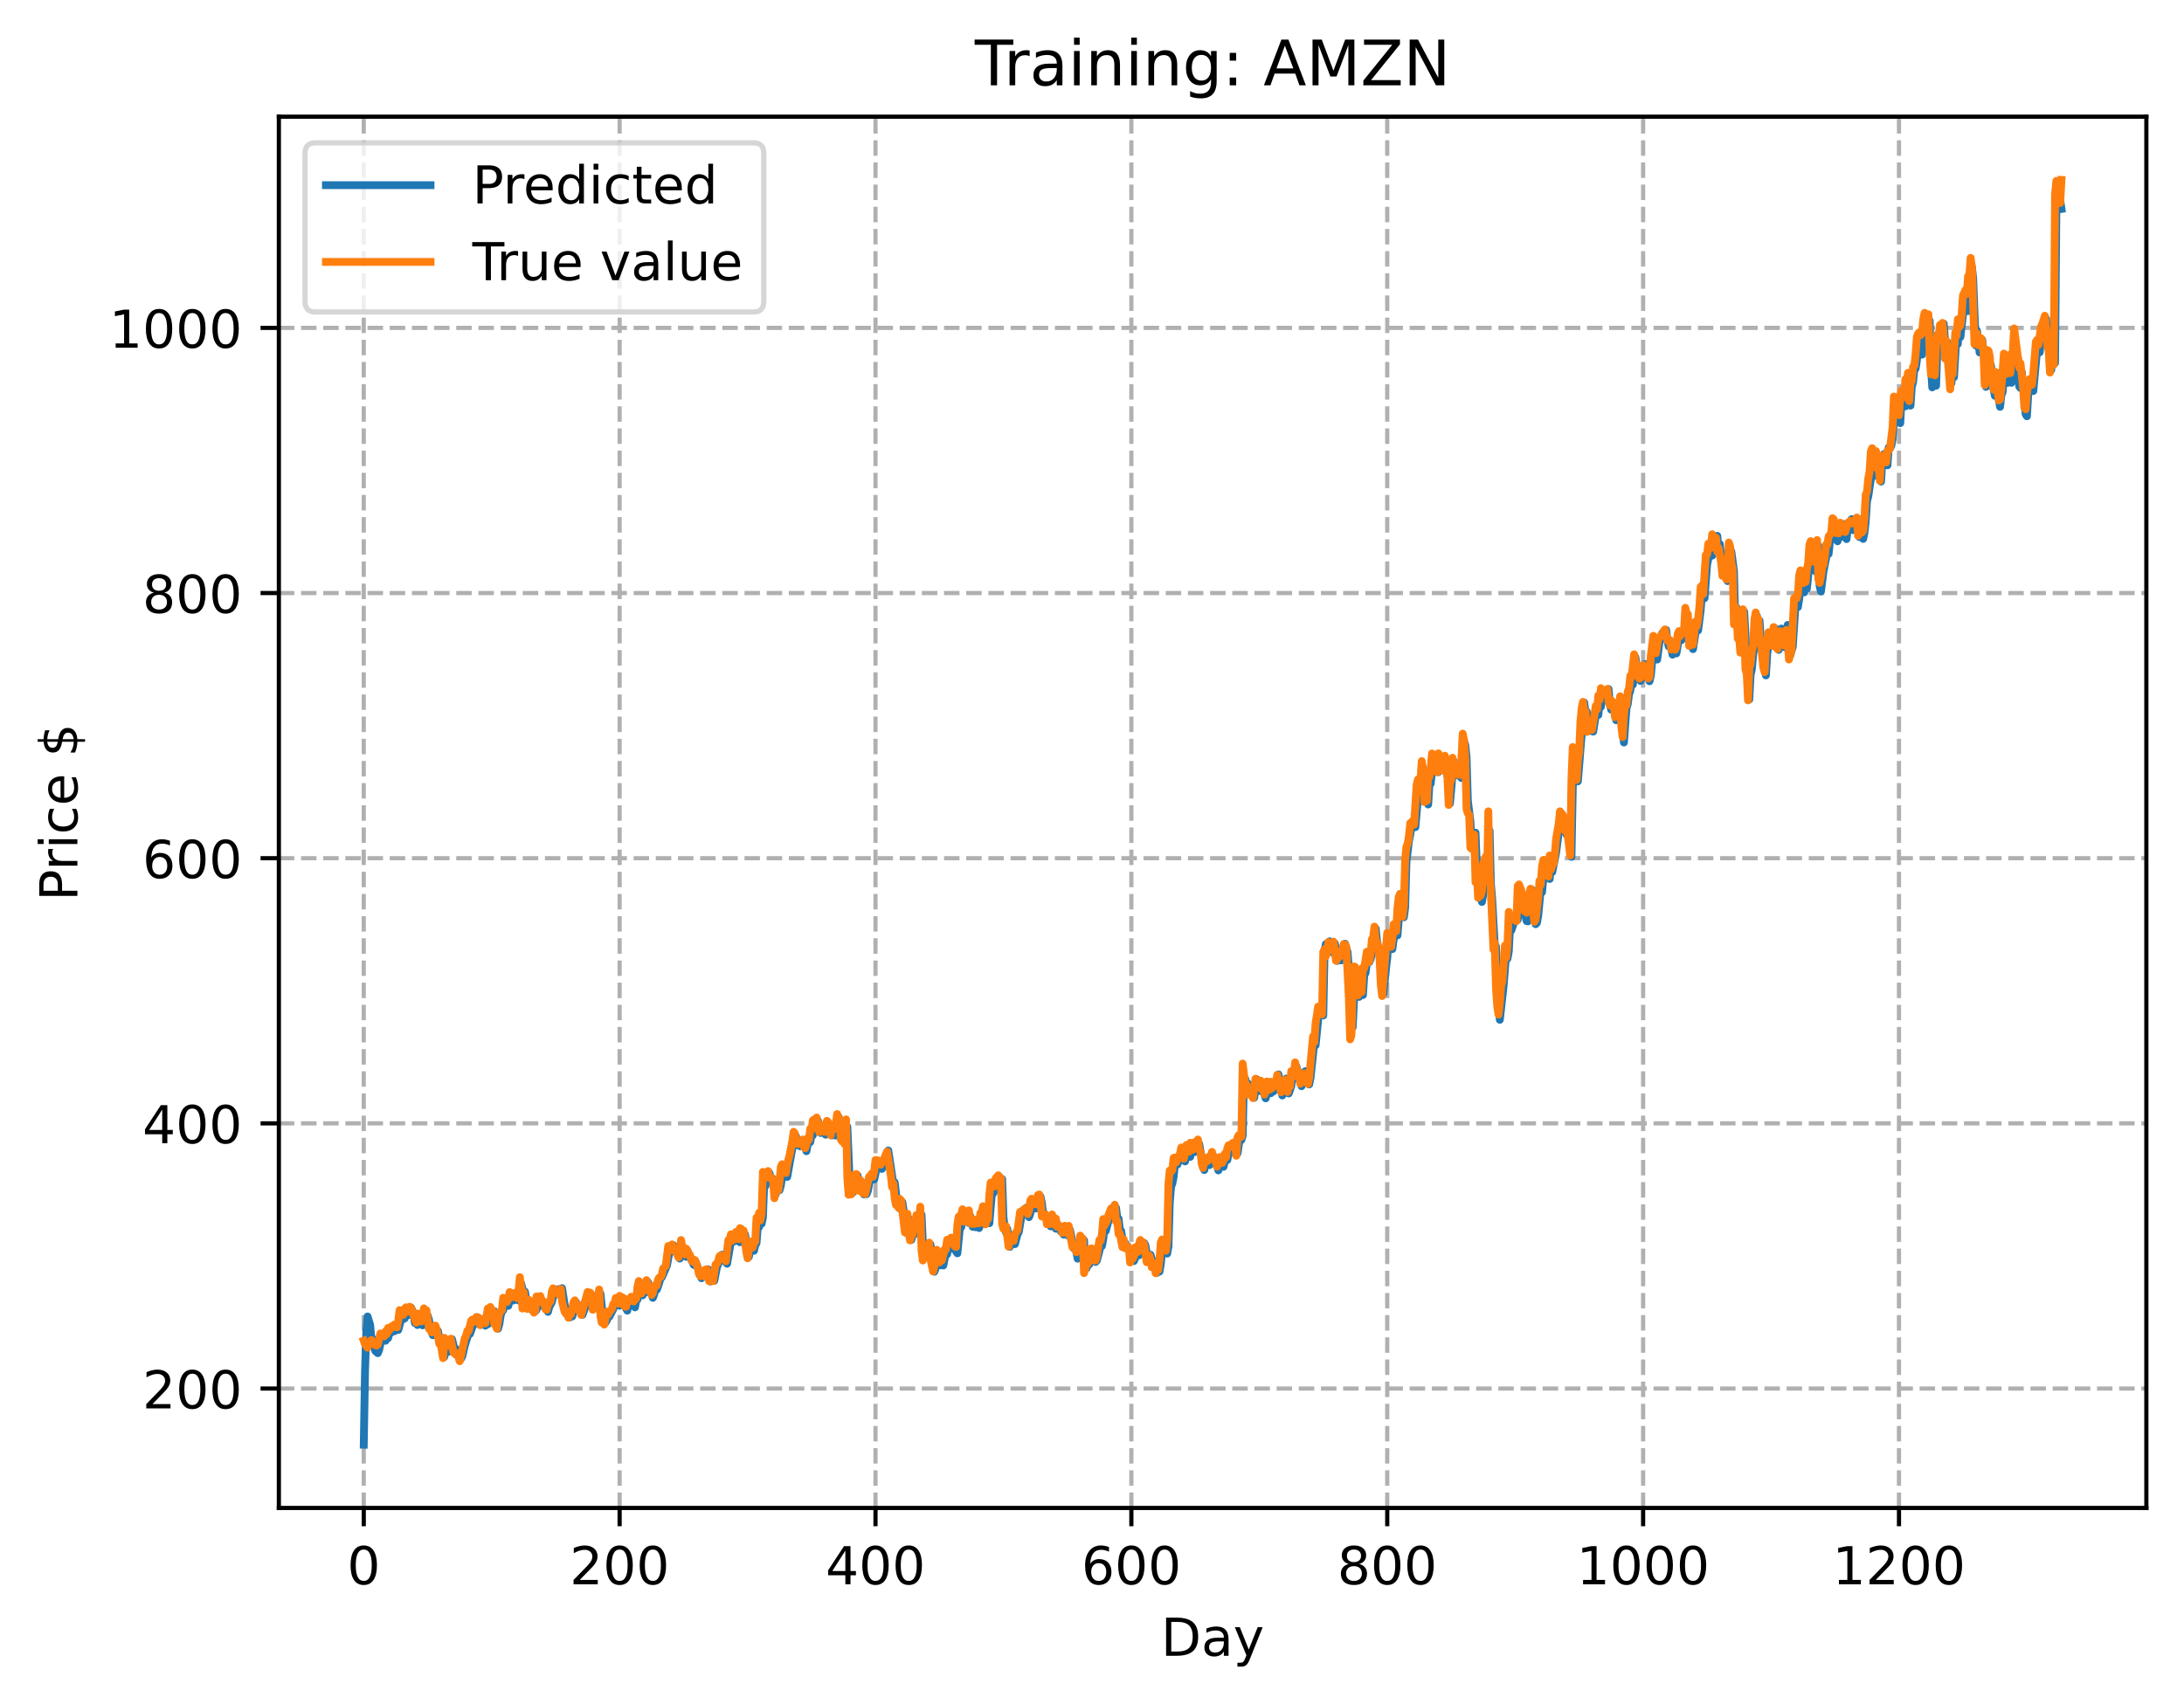 <?xml version="1.0" encoding="utf-8" standalone="no"?>
<!DOCTYPE svg PUBLIC "-//W3C//DTD SVG 1.1//EN"
  "http://www.w3.org/Graphics/SVG/1.1/DTD/svg11.dtd">
<!-- Created with matplotlib (https://matplotlib.org/) -->
<svg height="325.986pt" version="1.1" viewBox="0 0 417.648 325.986" width="417.648pt" xmlns="http://www.w3.org/2000/svg" xmlns:xlink="http://www.w3.org/1999/xlink">
 <defs>
  <style type="text/css">
*{stroke-linecap:butt;stroke-linejoin:round;}
  </style>
 </defs>
 <g id="figure_1">
  <g id="patch_1">
   <path d="M 0 325.986 
L 417.648 325.986 
L 417.648 0 
L 0 0 
z
" style="fill:#ffffff;"/>
  </g>
  <g id="axes_1">
   <g id="patch_2">
    <path d="M 53.328 288.43 
L 410.448 288.43 
L 410.448 22.318 
L 53.328 22.318 
z
" style="fill:#ffffff;"/>
   </g>
   <g id="matplotlib.axis_1">
    <g id="xtick_1">
     <g id="line2d_1">
      <path clip-path="url(#p3fd17a1fbb)" d="M 69.561 288.43 
L 69.561 22.318 
" style="fill:none;stroke:#b0b0b0;stroke-dasharray:2.96,1.28;stroke-dashoffset:0;stroke-width:0.8;"/>
     </g>
     <g id="line2d_2">
      <defs>
       <path d="M 0 0 
L 0 3.5 
" id="mec13e2143a" style="stroke:#000000;stroke-width:0.8;"/>
      </defs>
      <g>
       <use style="stroke:#000000;stroke-width:0.8;" x="69.561" xlink:href="#mec13e2143a" y="288.43"/>
      </g>
     </g>
     <g id="text_1">
      <!-- 0 -->
      <defs>
       <path d="M 31.781 66.406 
Q 24.172 66.406 20.328 58.906 
Q 16.5 51.422 16.5 36.375 
Q 16.5 21.391 20.328 13.891 
Q 24.172 6.391 31.781 6.391 
Q 39.453 6.391 43.281 13.891 
Q 47.125 21.391 47.125 36.375 
Q 47.125 51.422 43.281 58.906 
Q 39.453 66.406 31.781 66.406 
z
M 31.781 74.219 
Q 44.047 74.219 50.516 64.516 
Q 56.984 54.828 56.984 36.375 
Q 56.984 17.969 50.516 8.266 
Q 44.047 -1.422 31.781 -1.422 
Q 19.531 -1.422 13.062 8.266 
Q 6.594 17.969 6.594 36.375 
Q 6.594 54.828 13.062 64.516 
Q 19.531 74.219 31.781 74.219 
z
" id="DejaVuSans-48"/>
      </defs>
      <g transform="translate(66.38 303.029)scale(0.1 -0.1)">
       <use xlink:href="#DejaVuSans-48"/>
      </g>
     </g>
    </g>
    <g id="xtick_2">
     <g id="line2d_3">
      <path clip-path="url(#p3fd17a1fbb)" d="M 118.491 288.43 
L 118.491 22.318 
" style="fill:none;stroke:#b0b0b0;stroke-dasharray:2.96,1.28;stroke-dashoffset:0;stroke-width:0.8;"/>
     </g>
     <g id="line2d_4">
      <g>
       <use style="stroke:#000000;stroke-width:0.8;" x="118.491" xlink:href="#mec13e2143a" y="288.43"/>
      </g>
     </g>
     <g id="text_2">
      <!-- 200 -->
      <defs>
       <path d="M 19.188 8.297 
L 53.609 8.297 
L 53.609 0 
L 7.328 0 
L 7.328 8.297 
Q 12.938 14.109 22.625 23.891 
Q 32.328 33.688 34.812 36.531 
Q 39.547 41.844 41.422 45.531 
Q 43.312 49.219 43.312 52.781 
Q 43.312 58.594 39.234 62.25 
Q 35.156 65.922 28.609 65.922 
Q 23.969 65.922 18.812 64.312 
Q 13.672 62.703 7.812 59.422 
L 7.812 69.391 
Q 13.766 71.781 18.938 73 
Q 24.125 74.219 28.422 74.219 
Q 39.75 74.219 46.484 68.547 
Q 53.219 62.891 53.219 53.422 
Q 53.219 48.922 51.531 44.891 
Q 49.859 40.875 45.406 35.406 
Q 44.188 33.984 37.641 27.219 
Q 31.109 20.453 19.188 8.297 
z
" id="DejaVuSans-50"/>
      </defs>
      <g transform="translate(108.948 303.029)scale(0.1 -0.1)">
       <use xlink:href="#DejaVuSans-50"/>
       <use x="63.623" xlink:href="#DejaVuSans-48"/>
       <use x="127.246" xlink:href="#DejaVuSans-48"/>
      </g>
     </g>
    </g>
    <g id="xtick_3">
     <g id="line2d_5">
      <path clip-path="url(#p3fd17a1fbb)" d="M 167.422 288.43 
L 167.422 22.318 
" style="fill:none;stroke:#b0b0b0;stroke-dasharray:2.96,1.28;stroke-dashoffset:0;stroke-width:0.8;"/>
     </g>
     <g id="line2d_6">
      <g>
       <use style="stroke:#000000;stroke-width:0.8;" x="167.422" xlink:href="#mec13e2143a" y="288.43"/>
      </g>
     </g>
     <g id="text_3">
      <!-- 400 -->
      <defs>
       <path d="M 37.797 64.312 
L 12.891 25.391 
L 37.797 25.391 
z
M 35.203 72.906 
L 47.609 72.906 
L 47.609 25.391 
L 58.016 25.391 
L 58.016 17.188 
L 47.609 17.188 
L 47.609 0 
L 37.797 0 
L 37.797 17.188 
L 4.891 17.188 
L 4.891 26.703 
z
" id="DejaVuSans-52"/>
      </defs>
      <g transform="translate(157.878 303.029)scale(0.1 -0.1)">
       <use xlink:href="#DejaVuSans-52"/>
       <use x="63.623" xlink:href="#DejaVuSans-48"/>
       <use x="127.246" xlink:href="#DejaVuSans-48"/>
      </g>
     </g>
    </g>
    <g id="xtick_4">
     <g id="line2d_7">
      <path clip-path="url(#p3fd17a1fbb)" d="M 216.353 288.43 
L 216.353 22.318 
" style="fill:none;stroke:#b0b0b0;stroke-dasharray:2.96,1.28;stroke-dashoffset:0;stroke-width:0.8;"/>
     </g>
     <g id="line2d_8">
      <g>
       <use style="stroke:#000000;stroke-width:0.8;" x="216.353" xlink:href="#mec13e2143a" y="288.43"/>
      </g>
     </g>
     <g id="text_4">
      <!-- 600 -->
      <defs>
       <path d="M 33.016 40.375 
Q 26.375 40.375 22.484 35.828 
Q 18.609 31.297 18.609 23.391 
Q 18.609 15.531 22.484 10.953 
Q 26.375 6.391 33.016 6.391 
Q 39.656 6.391 43.531 10.953 
Q 47.406 15.531 47.406 23.391 
Q 47.406 31.297 43.531 35.828 
Q 39.656 40.375 33.016 40.375 
z
M 52.594 71.297 
L 52.594 62.312 
Q 48.875 64.062 45.094 64.984 
Q 41.312 65.922 37.594 65.922 
Q 27.828 65.922 22.672 59.328 
Q 17.531 52.734 16.797 39.406 
Q 19.672 43.656 24.016 45.922 
Q 28.375 48.188 33.594 48.188 
Q 44.578 48.188 50.953 41.516 
Q 57.328 34.859 57.328 23.391 
Q 57.328 12.156 50.688 5.359 
Q 44.047 -1.422 33.016 -1.422 
Q 20.359 -1.422 13.672 8.266 
Q 6.984 17.969 6.984 36.375 
Q 6.984 53.656 15.188 63.938 
Q 23.391 74.219 37.203 74.219 
Q 40.922 74.219 44.703 73.484 
Q 48.484 72.75 52.594 71.297 
z
" id="DejaVuSans-54"/>
      </defs>
      <g transform="translate(206.809 303.029)scale(0.1 -0.1)">
       <use xlink:href="#DejaVuSans-54"/>
       <use x="63.623" xlink:href="#DejaVuSans-48"/>
       <use x="127.246" xlink:href="#DejaVuSans-48"/>
      </g>
     </g>
    </g>
    <g id="xtick_5">
     <g id="line2d_9">
      <path clip-path="url(#p3fd17a1fbb)" d="M 265.283 288.43 
L 265.283 22.318 
" style="fill:none;stroke:#b0b0b0;stroke-dasharray:2.96,1.28;stroke-dashoffset:0;stroke-width:0.8;"/>
     </g>
     <g id="line2d_10">
      <g>
       <use style="stroke:#000000;stroke-width:0.8;" x="265.283" xlink:href="#mec13e2143a" y="288.43"/>
      </g>
     </g>
     <g id="text_5">
      <!-- 800 -->
      <defs>
       <path d="M 31.781 34.625 
Q 24.75 34.625 20.719 30.859 
Q 16.703 27.094 16.703 20.516 
Q 16.703 13.922 20.719 10.156 
Q 24.75 6.391 31.781 6.391 
Q 38.812 6.391 42.859 10.172 
Q 46.922 13.969 46.922 20.516 
Q 46.922 27.094 42.891 30.859 
Q 38.875 34.625 31.781 34.625 
z
M 21.922 38.812 
Q 15.578 40.375 12.031 44.719 
Q 8.5 49.078 8.5 55.328 
Q 8.5 64.062 14.719 69.141 
Q 20.953 74.219 31.781 74.219 
Q 42.672 74.219 48.875 69.141 
Q 55.078 64.062 55.078 55.328 
Q 55.078 49.078 51.531 44.719 
Q 48 40.375 41.703 38.812 
Q 48.828 37.156 52.797 32.312 
Q 56.781 27.484 56.781 20.516 
Q 56.781 9.906 50.312 4.234 
Q 43.844 -1.422 31.781 -1.422 
Q 19.734 -1.422 13.25 4.234 
Q 6.781 9.906 6.781 20.516 
Q 6.781 27.484 10.781 32.312 
Q 14.797 37.156 21.922 38.812 
z
M 18.312 54.391 
Q 18.312 48.734 21.844 45.562 
Q 25.391 42.391 31.781 42.391 
Q 38.141 42.391 41.719 45.562 
Q 45.312 48.734 45.312 54.391 
Q 45.312 60.062 41.719 63.234 
Q 38.141 66.406 31.781 66.406 
Q 25.391 66.406 21.844 63.234 
Q 18.312 60.062 18.312 54.391 
z
" id="DejaVuSans-56"/>
      </defs>
      <g transform="translate(255.74 303.029)scale(0.1 -0.1)">
       <use xlink:href="#DejaVuSans-56"/>
       <use x="63.623" xlink:href="#DejaVuSans-48"/>
       <use x="127.246" xlink:href="#DejaVuSans-48"/>
      </g>
     </g>
    </g>
    <g id="xtick_6">
     <g id="line2d_11">
      <path clip-path="url(#p3fd17a1fbb)" d="M 314.214 288.43 
L 314.214 22.318 
" style="fill:none;stroke:#b0b0b0;stroke-dasharray:2.96,1.28;stroke-dashoffset:0;stroke-width:0.8;"/>
     </g>
     <g id="line2d_12">
      <g>
       <use style="stroke:#000000;stroke-width:0.8;" x="314.214" xlink:href="#mec13e2143a" y="288.43"/>
      </g>
     </g>
     <g id="text_6">
      <!-- 1000 -->
      <defs>
       <path d="M 12.406 8.297 
L 28.516 8.297 
L 28.516 63.922 
L 10.984 60.406 
L 10.984 69.391 
L 28.422 72.906 
L 38.281 72.906 
L 38.281 8.297 
L 54.391 8.297 
L 54.391 0 
L 12.406 0 
z
" id="DejaVuSans-49"/>
      </defs>
      <g transform="translate(301.489 303.029)scale(0.1 -0.1)">
       <use xlink:href="#DejaVuSans-49"/>
       <use x="63.623" xlink:href="#DejaVuSans-48"/>
       <use x="127.246" xlink:href="#DejaVuSans-48"/>
       <use x="190.869" xlink:href="#DejaVuSans-48"/>
      </g>
     </g>
    </g>
    <g id="xtick_7">
     <g id="line2d_13">
      <path clip-path="url(#p3fd17a1fbb)" d="M 363.144 288.43 
L 363.144 22.318 
" style="fill:none;stroke:#b0b0b0;stroke-dasharray:2.96,1.28;stroke-dashoffset:0;stroke-width:0.8;"/>
     </g>
     <g id="line2d_14">
      <g>
       <use style="stroke:#000000;stroke-width:0.8;" x="363.144" xlink:href="#mec13e2143a" y="288.43"/>
      </g>
     </g>
     <g id="text_7">
      <!-- 1200 -->
      <g transform="translate(350.419 303.029)scale(0.1 -0.1)">
       <use xlink:href="#DejaVuSans-49"/>
       <use x="63.623" xlink:href="#DejaVuSans-50"/>
       <use x="127.246" xlink:href="#DejaVuSans-48"/>
       <use x="190.869" xlink:href="#DejaVuSans-48"/>
      </g>
     </g>
    </g>
    <g id="text_8">
     <!-- Day -->
     <defs>
      <path d="M 19.672 64.797 
L 19.672 8.109 
L 31.594 8.109 
Q 46.688 8.109 53.688 14.938 
Q 60.688 21.781 60.688 36.531 
Q 60.688 51.172 53.688 57.984 
Q 46.688 64.797 31.594 64.797 
z
M 9.812 72.906 
L 30.078 72.906 
Q 51.266 72.906 61.172 64.094 
Q 71.094 55.281 71.094 36.531 
Q 71.094 17.672 61.125 8.828 
Q 51.172 0 30.078 0 
L 9.812 0 
z
" id="DejaVuSans-68"/>
      <path d="M 34.281 27.484 
Q 23.391 27.484 19.188 25 
Q 14.984 22.516 14.984 16.5 
Q 14.984 11.719 18.141 8.906 
Q 21.297 6.109 26.703 6.109 
Q 34.188 6.109 38.703 11.406 
Q 43.219 16.703 43.219 25.484 
L 43.219 27.484 
z
M 52.203 31.203 
L 52.203 0 
L 43.219 0 
L 43.219 8.297 
Q 40.141 3.328 35.547 0.953 
Q 30.953 -1.422 24.312 -1.422 
Q 15.922 -1.422 10.953 3.297 
Q 6 8.016 6 15.922 
Q 6 25.141 12.172 29.828 
Q 18.359 34.516 30.609 34.516 
L 43.219 34.516 
L 43.219 35.406 
Q 43.219 41.609 39.141 45 
Q 35.062 48.391 27.688 48.391 
Q 23 48.391 18.547 47.266 
Q 14.109 46.141 10.016 43.891 
L 10.016 52.203 
Q 14.938 54.109 19.578 55.047 
Q 24.219 56 28.609 56 
Q 40.484 56 46.344 49.844 
Q 52.203 43.703 52.203 31.203 
z
" id="DejaVuSans-97"/>
      <path d="M 32.172 -5.078 
Q 28.375 -14.844 24.75 -17.812 
Q 21.141 -20.797 15.094 -20.797 
L 7.906 -20.797 
L 7.906 -13.281 
L 13.188 -13.281 
Q 16.891 -13.281 18.938 -11.516 
Q 21 -9.766 23.484 -3.219 
L 25.094 0.875 
L 2.984 54.688 
L 12.5 54.688 
L 29.594 11.922 
L 46.688 54.688 
L 56.203 54.688 
z
" id="DejaVuSans-121"/>
     </defs>
     <g transform="translate(222.015 316.707)scale(0.1 -0.1)">
      <use xlink:href="#DejaVuSans-68"/>
      <use x="77.002" xlink:href="#DejaVuSans-97"/>
      <use x="138.281" xlink:href="#DejaVuSans-121"/>
     </g>
    </g>
   </g>
   <g id="matplotlib.axis_2">
    <g id="ytick_1">
     <g id="line2d_15">
      <path clip-path="url(#p3fd17a1fbb)" d="M 53.328 265.592 
L 410.448 265.592 
" style="fill:none;stroke:#b0b0b0;stroke-dasharray:2.96,1.28;stroke-dashoffset:0;stroke-width:0.8;"/>
     </g>
     <g id="line2d_16">
      <defs>
       <path d="M 0 0 
L -3.5 0 
" id="m5a9e63c5dc" style="stroke:#000000;stroke-width:0.8;"/>
      </defs>
      <g>
       <use style="stroke:#000000;stroke-width:0.8;" x="53.328" xlink:href="#m5a9e63c5dc" y="265.592"/>
      </g>
     </g>
     <g id="text_9">
      <!-- 200 -->
      <g transform="translate(27.241 269.391)scale(0.1 -0.1)">
       <use xlink:href="#DejaVuSans-50"/>
       <use x="63.623" xlink:href="#DejaVuSans-48"/>
       <use x="127.246" xlink:href="#DejaVuSans-48"/>
      </g>
     </g>
    </g>
    <g id="ytick_2">
     <g id="line2d_17">
      <path clip-path="url(#p3fd17a1fbb)" d="M 53.328 214.873 
L 410.448 214.873 
" style="fill:none;stroke:#b0b0b0;stroke-dasharray:2.96,1.28;stroke-dashoffset:0;stroke-width:0.8;"/>
     </g>
     <g id="line2d_18">
      <g>
       <use style="stroke:#000000;stroke-width:0.8;" x="53.328" xlink:href="#m5a9e63c5dc" y="214.873"/>
      </g>
     </g>
     <g id="text_10">
      <!-- 400 -->
      <g transform="translate(27.241 218.672)scale(0.1 -0.1)">
       <use xlink:href="#DejaVuSans-52"/>
       <use x="63.623" xlink:href="#DejaVuSans-48"/>
       <use x="127.246" xlink:href="#DejaVuSans-48"/>
      </g>
     </g>
    </g>
    <g id="ytick_3">
     <g id="line2d_19">
      <path clip-path="url(#p3fd17a1fbb)" d="M 53.328 164.154 
L 410.448 164.154 
" style="fill:none;stroke:#b0b0b0;stroke-dasharray:2.96,1.28;stroke-dashoffset:0;stroke-width:0.8;"/>
     </g>
     <g id="line2d_20">
      <g>
       <use style="stroke:#000000;stroke-width:0.8;" x="53.328" xlink:href="#m5a9e63c5dc" y="164.154"/>
      </g>
     </g>
     <g id="text_11">
      <!-- 600 -->
      <g transform="translate(27.241 167.953)scale(0.1 -0.1)">
       <use xlink:href="#DejaVuSans-54"/>
       <use x="63.623" xlink:href="#DejaVuSans-48"/>
       <use x="127.246" xlink:href="#DejaVuSans-48"/>
      </g>
     </g>
    </g>
    <g id="ytick_4">
     <g id="line2d_21">
      <path clip-path="url(#p3fd17a1fbb)" d="M 53.328 113.434 
L 410.448 113.434 
" style="fill:none;stroke:#b0b0b0;stroke-dasharray:2.96,1.28;stroke-dashoffset:0;stroke-width:0.8;"/>
     </g>
     <g id="line2d_22">
      <g>
       <use style="stroke:#000000;stroke-width:0.8;" x="53.328" xlink:href="#m5a9e63c5dc" y="113.434"/>
      </g>
     </g>
     <g id="text_12">
      <!-- 800 -->
      <g transform="translate(27.241 117.234)scale(0.1 -0.1)">
       <use xlink:href="#DejaVuSans-56"/>
       <use x="63.623" xlink:href="#DejaVuSans-48"/>
       <use x="127.246" xlink:href="#DejaVuSans-48"/>
      </g>
     </g>
    </g>
    <g id="ytick_5">
     <g id="line2d_23">
      <path clip-path="url(#p3fd17a1fbb)" d="M 53.328 62.715 
L 410.448 62.715 
" style="fill:none;stroke:#b0b0b0;stroke-dasharray:2.96,1.28;stroke-dashoffset:0;stroke-width:0.8;"/>
     </g>
     <g id="line2d_24">
      <g>
       <use style="stroke:#000000;stroke-width:0.8;" x="53.328" xlink:href="#m5a9e63c5dc" y="62.715"/>
      </g>
     </g>
     <g id="text_13">
      <!-- 1000 -->
      <g transform="translate(20.878 66.515)scale(0.1 -0.1)">
       <use xlink:href="#DejaVuSans-49"/>
       <use x="63.623" xlink:href="#DejaVuSans-48"/>
       <use x="127.246" xlink:href="#DejaVuSans-48"/>
       <use x="190.869" xlink:href="#DejaVuSans-48"/>
      </g>
     </g>
    </g>
    <g id="text_14">
     <!-- Price $ -->
     <defs>
      <path d="M 19.672 64.797 
L 19.672 37.406 
L 32.078 37.406 
Q 38.969 37.406 42.719 40.969 
Q 46.484 44.531 46.484 51.125 
Q 46.484 57.672 42.719 61.234 
Q 38.969 64.797 32.078 64.797 
z
M 9.812 72.906 
L 32.078 72.906 
Q 44.344 72.906 50.609 67.359 
Q 56.891 61.812 56.891 51.125 
Q 56.891 40.328 50.609 34.812 
Q 44.344 29.297 32.078 29.297 
L 19.672 29.297 
L 19.672 0 
L 9.812 0 
z
" id="DejaVuSans-80"/>
      <path d="M 41.109 46.297 
Q 39.594 47.172 37.812 47.578 
Q 36.031 48 33.891 48 
Q 26.266 48 22.188 43.047 
Q 18.109 38.094 18.109 28.812 
L 18.109 0 
L 9.078 0 
L 9.078 54.688 
L 18.109 54.688 
L 18.109 46.188 
Q 20.953 51.172 25.484 53.578 
Q 30.031 56 36.531 56 
Q 37.453 56 38.578 55.875 
Q 39.703 55.766 41.062 55.516 
z
" id="DejaVuSans-114"/>
      <path d="M 9.422 54.688 
L 18.406 54.688 
L 18.406 0 
L 9.422 0 
z
M 9.422 75.984 
L 18.406 75.984 
L 18.406 64.594 
L 9.422 64.594 
z
" id="DejaVuSans-105"/>
      <path d="M 48.781 52.594 
L 48.781 44.188 
Q 44.969 46.297 41.141 47.344 
Q 37.312 48.391 33.406 48.391 
Q 24.656 48.391 19.812 42.844 
Q 14.984 37.312 14.984 27.297 
Q 14.984 17.281 19.812 11.734 
Q 24.656 6.203 33.406 6.203 
Q 37.312 6.203 41.141 7.25 
Q 44.969 8.297 48.781 10.406 
L 48.781 2.094 
Q 45.016 0.344 40.984 -0.531 
Q 36.969 -1.422 32.422 -1.422 
Q 20.062 -1.422 12.781 6.344 
Q 5.516 14.109 5.516 27.297 
Q 5.516 40.672 12.859 48.328 
Q 20.219 56 33.016 56 
Q 37.156 56 41.109 55.141 
Q 45.062 54.297 48.781 52.594 
z
" id="DejaVuSans-99"/>
      <path d="M 56.203 29.594 
L 56.203 25.203 
L 14.891 25.203 
Q 15.484 15.922 20.484 11.062 
Q 25.484 6.203 34.422 6.203 
Q 39.594 6.203 44.453 7.469 
Q 49.312 8.734 54.109 11.281 
L 54.109 2.781 
Q 49.266 0.734 44.188 -0.344 
Q 39.109 -1.422 33.891 -1.422 
Q 20.797 -1.422 13.156 6.188 
Q 5.516 13.812 5.516 26.812 
Q 5.516 40.234 12.766 48.109 
Q 20.016 56 32.328 56 
Q 43.359 56 49.781 48.891 
Q 56.203 41.797 56.203 29.594 
z
M 47.219 32.234 
Q 47.125 39.594 43.094 43.984 
Q 39.062 48.391 32.422 48.391 
Q 24.906 48.391 20.391 44.141 
Q 15.875 39.891 15.188 32.172 
z
" id="DejaVuSans-101"/>
      <path id="DejaVuSans-32"/>
      <path d="M 33.797 -14.703 
L 28.906 -14.703 
L 28.859 0 
Q 23.734 0.094 18.609 1.188 
Q 13.484 2.297 8.297 4.5 
L 8.297 13.281 
Q 13.281 10.156 18.375 8.562 
Q 23.484 6.984 28.906 6.938 
L 28.906 29.203 
Q 18.109 30.953 13.203 35.156 
Q 8.297 39.359 8.297 46.688 
Q 8.297 54.641 13.625 59.219 
Q 18.953 63.812 28.906 64.5 
L 28.906 75.984 
L 33.797 75.984 
L 33.797 64.656 
Q 38.328 64.453 42.578 63.688 
Q 46.828 62.938 50.875 61.625 
L 50.875 53.078 
Q 46.828 55.125 42.547 56.25 
Q 38.281 57.375 33.797 57.562 
L 33.797 36.719 
Q 44.875 35.016 50.094 30.609 
Q 55.328 26.219 55.328 18.609 
Q 55.328 10.359 49.781 5.594 
Q 44.234 0.828 33.797 0.094 
z
M 28.906 37.594 
L 28.906 57.625 
Q 23.25 56.984 20.266 54.391 
Q 17.281 51.812 17.281 47.516 
Q 17.281 43.312 20.031 40.969 
Q 22.797 38.625 28.906 37.594 
z
M 33.797 28.219 
L 33.797 7.078 
Q 39.984 7.906 43.141 10.594 
Q 46.297 13.281 46.297 17.672 
Q 46.297 21.969 43.281 24.5 
Q 40.281 27.047 33.797 28.219 
z
" id="DejaVuSans-36"/>
     </defs>
     <g transform="translate(14.798 172.342)rotate(-90)scale(0.1 -0.1)">
      <use xlink:href="#DejaVuSans-80"/>
      <use x="58.553" xlink:href="#DejaVuSans-114"/>
      <use x="99.666" xlink:href="#DejaVuSans-105"/>
      <use x="127.449" xlink:href="#DejaVuSans-99"/>
      <use x="182.43" xlink:href="#DejaVuSans-101"/>
      <use x="243.953" xlink:href="#DejaVuSans-32"/>
      <use x="275.74" xlink:href="#DejaVuSans-36"/>
     </g>
    </g>
   </g>
   <g id="line2d_25">
    <path clip-path="url(#p3fd17a1fbb)" d="M 69.561 276.334 
L 69.806 262.234 
L 70.05 254.745 
L 70.295 251.812 
L 70.784 253.45 
L 71.029 256.187 
L 71.273 256.073 
L 71.518 257.596 
L 71.763 258.383 
L 72.252 258.825 
L 72.497 258.197 
L 72.986 256.016 
L 73.231 256.234 
L 73.475 256.124 
L 73.72 256.452 
L 73.965 255.386 
L 74.209 255.967 
L 74.454 254.983 
L 74.699 254.974 
L 74.943 254.231 
L 75.188 253.962 
L 75.433 254.63 
L 75.677 253.973 
L 75.922 253.842 
L 76.166 254.384 
L 76.656 252.558 
L 77.145 252.284 
L 77.39 252.188 
L 77.634 251.148 
L 77.879 250.64 
L 78.124 251.538 
L 78.613 250.121 
L 78.858 250.653 
L 79.102 251.519 
L 79.347 253.078 
L 79.592 252.275 
L 79.836 253.439 
L 80.081 252.188 
L 80.326 252.79 
L 80.57 253.053 
L 80.815 253.501 
L 81.06 252.658 
L 81.304 250.856 
L 81.549 251.599 
L 81.794 251.66 
L 82.038 252.455 
L 82.283 253.906 
L 82.772 255.387 
L 83.017 254.886 
L 83.261 254.826 
L 83.506 254.611 
L 83.751 254.584 
L 84.24 257.165 
L 84.485 257.054 
L 84.729 257.541 
L 84.974 259.52 
L 85.219 257.117 
L 85.708 258.585 
L 86.442 256.152 
L 87.176 259.066 
L 87.421 258.33 
L 87.665 258.166 
L 88.154 259.885 
L 88.399 259.446 
L 88.888 257.359 
L 89.378 255.765 
L 89.622 255.142 
L 89.867 255.139 
L 90.601 253.088 
L 90.846 253.251 
L 91.335 251.964 
L 91.58 253.25 
L 91.824 252.386 
L 92.069 253.335 
L 92.314 253.279 
L 92.558 252.267 
L 92.803 253.574 
L 93.048 253.217 
L 93.292 253.296 
L 93.537 250.792 
L 93.781 251.183 
L 94.026 251.171 
L 94.271 251.271 
L 94.515 250.782 
L 94.76 252.574 
L 95.249 254.138 
L 95.494 253.256 
L 95.739 251.615 
L 95.983 250.871 
L 96.228 250.615 
L 96.473 248.999 
L 96.717 249.366 
L 97.207 249.774 
L 97.696 247.702 
L 97.941 248.099 
L 98.185 248.75 
L 98.675 247.363 
L 99.164 248.742 
L 99.653 245.492 
L 99.898 246.457 
L 100.142 249.087 
L 100.387 247.055 
L 100.632 248.547 
L 100.876 249.082 
L 101.121 250.274 
L 101.366 249.09 
L 101.855 250.651 
L 102.1 250.047 
L 102.344 250.809 
L 102.589 250.566 
L 102.834 249.003 
L 103.078 249.205 
L 103.323 249.779 
L 103.568 248.712 
L 103.812 249.011 
L 104.057 249.575 
L 104.302 249.856 
L 104.546 250.581 
L 104.791 250.924 
L 105.036 249.977 
L 105.525 249.094 
L 106.014 247.032 
L 106.259 247.616 
L 106.748 246.595 
L 106.993 247.434 
L 107.237 247.033 
L 107.482 246.389 
L 107.971 249.558 
L 108.216 250.786 
L 108.461 251.414 
L 108.705 251.038 
L 108.95 252.012 
L 109.195 251.314 
L 109.439 251.799 
L 110.173 249.106 
L 110.418 250.055 
L 110.663 249.637 
L 110.907 250.528 
L 111.152 250.409 
L 111.397 251.491 
L 112.13 249.453 
L 112.62 247.697 
L 112.864 248.517 
L 113.109 247.653 
L 113.354 248.642 
L 113.598 250.302 
L 113.843 250.044 
L 114.332 248.528 
L 114.577 248.759 
L 114.822 247.43 
L 115.311 252.053 
L 115.556 251.82 
L 115.8 252.959 
L 116.045 252.579 
L 116.29 251.315 
L 116.534 251.843 
L 117.268 250.419 
L 117.513 249.653 
L 117.757 249.263 
L 118.002 248.6 
L 118.491 249.751 
L 118.736 248.526 
L 118.981 248.928 
L 119.225 248.338 
L 119.715 250.285 
L 119.959 250.696 
L 120.204 249.29 
L 120.449 249.602 
L 120.938 248.245 
L 121.427 250.065 
L 121.672 248.787 
L 121.917 248.563 
L 122.406 245.782 
L 122.895 247.758 
L 123.14 246.817 
L 123.385 247.224 
L 123.874 245.193 
L 124.118 245.87 
L 124.363 247.026 
L 124.852 248.245 
L 125.097 247.587 
L 125.342 246.374 
L 125.586 246.711 
L 125.831 246.094 
L 126.32 244.515 
L 126.565 244.323 
L 127.544 242.077 
L 128.033 239.382 
L 128.278 239.499 
L 128.767 238.167 
L 129.012 239.352 
L 129.256 238.907 
L 129.501 239.295 
L 129.745 240.243 
L 129.99 240.734 
L 130.235 239.941 
L 130.479 238.55 
L 131.213 240.401 
L 131.458 239.31 
L 132.681 241.95 
L 132.926 241.252 
L 133.171 241.699 
L 134.149 244.493 
L 134.639 243.257 
L 134.883 244.182 
L 135.373 242.773 
L 135.862 245.105 
L 136.106 244.786 
L 136.351 244.282 
L 136.596 244.981 
L 137.085 242.449 
L 138.064 240.001 
L 138.553 241.136 
L 139.042 241.716 
L 139.776 237.448 
L 140.021 236.489 
L 140.266 237.505 
L 140.51 236.874 
L 140.755 237.301 
L 141 236.207 
L 141.244 236.737 
L 141.489 237.601 
L 141.733 236.043 
L 141.978 236.088 
L 142.223 236.947 
L 142.467 236.1 
L 143.201 240.42 
L 143.691 238 
L 143.935 238.308 
L 144.18 239.245 
L 144.425 238.187 
L 144.669 237.77 
L 144.914 234.541 
L 145.159 234.718 
L 145.403 232.963 
L 145.648 234.055 
L 145.893 232.881 
L 146.137 226.429 
L 146.382 226.846 
L 146.627 225.247 
L 146.871 225.738 
L 147.116 224.343 
L 147.605 226.063 
L 147.85 225.49 
L 148.094 226.2 
L 148.339 228.434 
L 148.828 226.641 
L 149.073 227.656 
L 149.318 226.786 
L 149.807 223.312 
L 150.541 225.12 
L 151.03 222.347 
L 152.009 217.035 
L 152.254 217.439 
L 152.498 219.046 
L 152.743 218.492 
L 152.988 219.244 
L 153.232 218.44 
L 153.477 219.098 
L 153.721 218.345 
L 154.211 220.193 
L 154.7 217.636 
L 154.945 218.46 
L 155.189 216.982 
L 155.434 217.163 
L 155.679 215.348 
L 155.923 214.376 
L 156.168 215.36 
L 156.413 214.366 
L 156.902 216.714 
L 157.147 215.656 
L 157.391 216.136 
L 157.636 216.335 
L 157.881 217.036 
L 158.37 214.853 
L 158.859 215.766 
L 159.104 217.181 
L 159.349 215.785 
L 159.838 217.215 
L 160.327 213.579 
L 160.572 214.16 
L 160.816 215.389 
L 161.061 217.559 
L 161.306 218.376 
L 161.55 217.036 
L 161.795 218.854 
L 162.04 215.528 
L 162.529 226.839 
L 162.774 227.132 
L 163.018 228.175 
L 163.508 225.443 
L 163.752 225.543 
L 163.997 224.846 
L 164.242 227.294 
L 164.731 226.054 
L 165.22 228.46 
L 165.465 227.746 
L 165.709 228.422 
L 165.954 227.817 
L 166.443 225.203 
L 166.688 225.079 
L 166.933 224.487 
L 167.177 225.606 
L 167.422 224.495 
L 167.667 222.758 
L 168.156 223.028 
L 168.401 223.129 
L 168.645 223.586 
L 168.89 223.146 
L 169.135 221.725 
L 169.624 220.768 
L 169.869 220.056 
L 170.847 226.525 
L 171.092 226.156 
L 171.581 230.23 
L 172.07 231.155 
L 172.315 229.828 
L 172.56 229.95 
L 172.804 231.583 
L 173.294 235.786 
L 173.783 233.096 
L 174.272 237.172 
L 174.517 236.268 
L 174.762 236.182 
L 175.006 234.749 
L 175.251 234.328 
L 175.496 233.242 
L 175.74 233.477 
L 175.985 234.314 
L 176.23 232.341 
L 176.474 237.795 
L 176.719 240.471 
L 176.964 240.203 
L 177.697 238.275 
L 177.942 238.029 
L 178.431 242.177 
L 178.676 243.251 
L 178.921 242.579 
L 179.165 240.693 
L 179.41 239.855 
L 179.899 242.032 
L 180.144 241.615 
L 180.389 242.052 
L 180.878 239.627 
L 181.123 239.91 
L 181.367 238.391 
L 181.612 238.703 
L 181.857 238.814 
L 182.101 237.733 
L 182.346 238.075 
L 182.835 239.41 
L 183.08 239.724 
L 183.569 234.683 
L 183.814 234.738 
L 184.303 231.821 
L 184.548 233.536 
L 184.792 233.492 
L 185.037 233.006 
L 185.282 233.922 
L 185.526 232.571 
L 186.016 234.658 
L 186.26 234.049 
L 186.505 234.732 
L 186.75 234.042 
L 186.994 234.345 
L 187.239 234.889 
L 187.484 234.216 
L 187.973 231.942 
L 188.218 231.091 
L 188.462 231.792 
L 188.707 233.721 
L 188.952 233.051 
L 189.196 233.967 
L 189.685 228.145 
L 189.93 228.256 
L 190.175 226.985 
L 190.419 227.725 
L 190.909 225.494 
L 191.153 225.131 
L 191.398 226.221 
L 191.643 225.517 
L 191.887 232.763 
L 192.132 234.827 
L 192.377 235.734 
L 192.621 235.052 
L 193.111 238.495 
L 193.355 237.505 
L 193.6 237.922 
L 193.845 237.3 
L 194.089 237.974 
L 194.579 236.096 
L 194.823 235.65 
L 195.312 232.732 
L 196.046 231.209 
L 196.291 231.002 
L 196.78 232.805 
L 197.025 232.105 
L 197.27 230.432 
L 197.514 229.552 
L 197.759 230.689 
L 198.004 231.168 
L 198.248 230.142 
L 198.493 231.117 
L 198.738 229.358 
L 198.982 228.896 
L 199.227 230.021 
L 199.472 232.251 
L 199.716 232.087 
L 199.961 232.885 
L 200.206 232.579 
L 200.45 234.179 
L 200.695 233.687 
L 200.94 234.57 
L 201.184 234.08 
L 201.429 232.846 
L 201.673 234.406 
L 201.918 235.023 
L 202.163 234.081 
L 202.407 235.115 
L 202.652 234.829 
L 202.897 235.578 
L 203.141 235.097 
L 203.386 236.144 
L 203.631 236.088 
L 203.875 235.073 
L 204.12 235.424 
L 204.365 236.402 
L 204.609 235.231 
L 205.099 237.639 
L 205.343 238.786 
L 205.588 238.185 
L 206.077 240.753 
L 206.322 239.502 
L 206.567 239.022 
L 206.811 237.226 
L 207.056 237.707 
L 207.3 237.234 
L 207.545 242.318 
L 207.79 242.602 
L 208.034 241.533 
L 208.279 241.874 
L 208.524 241.123 
L 208.768 239.489 
L 209.013 239.088 
L 209.502 241.378 
L 209.747 241.114 
L 210.236 239.315 
L 210.481 238.029 
L 210.726 238.341 
L 210.97 237.037 
L 211.215 234.677 
L 211.46 235.458 
L 211.949 233.624 
L 212.438 231.845 
L 212.683 231.075 
L 213.172 232.437 
L 213.417 230.998 
L 213.661 232.91 
L 213.906 233.084 
L 214.151 235.22 
L 214.395 235.44 
L 214.885 238.313 
L 215.129 237.714 
L 215.374 238.695 
L 215.619 238.296 
L 216.108 239.445 
L 216.353 241.196 
L 216.597 240.729 
L 216.842 241.207 
L 217.087 240.643 
L 217.331 239.277 
L 217.576 239.542 
L 217.821 240.106 
L 218.31 237.716 
L 218.555 238.249 
L 218.799 237.747 
L 219.044 238.203 
L 219.533 241.226 
L 220.022 240 
L 220.267 240.893 
L 220.512 242.219 
L 220.756 241.371 
L 221.246 243.475 
L 221.49 242.86 
L 221.735 243.228 
L 221.98 241.794 
L 222.224 239.205 
L 222.469 238.024 
L 223.203 239.777 
L 223.448 238.418 
L 223.692 230.021 
L 223.937 227.009 
L 224.182 226.392 
L 224.426 225.174 
L 224.671 222.723 
L 224.916 221.591 
L 225.16 222.757 
L 226.139 219.77 
L 226.628 222.152 
L 227.117 219.734 
L 227.607 221.277 
L 227.851 219.738 
L 228.096 219.795 
L 228.341 220.399 
L 228.585 219.392 
L 229.075 220.133 
L 229.319 218.775 
L 230.053 222.965 
L 230.298 223.799 
L 230.543 222.072 
L 230.787 222.893 
L 231.032 222.303 
L 231.276 222.858 
L 231.521 221.844 
L 231.766 222.585 
L 232.01 221.085 
L 232.744 222.788 
L 232.989 223.873 
L 233.478 221.656 
L 233.968 223.188 
L 234.457 221.308 
L 234.702 221.885 
L 235.191 219.467 
L 235.68 220.291 
L 235.925 219.186 
L 236.17 219.502 
L 236.414 218.646 
L 236.659 220.592 
L 237.148 217.344 
L 237.393 218.045 
L 237.637 217.234 
L 237.882 206.465 
L 238.127 206.348 
L 238.371 207.642 
L 238.616 207.232 
L 238.861 208.879 
L 239.35 207.997 
L 239.839 209.976 
L 240.329 206.446 
L 240.573 206.954 
L 241.063 208.713 
L 241.307 207.286 
L 241.797 209.385 
L 242.041 210.087 
L 242.286 209.113 
L 242.531 207.098 
L 243.02 209.101 
L 243.264 207.768 
L 243.509 208.781 
L 243.998 206.962 
L 244.243 206.725 
L 244.488 205.508 
L 245.222 209.538 
L 245.466 208.849 
L 245.956 206.303 
L 246.2 207.428 
L 246.445 209.153 
L 246.934 207.745 
L 247.179 205.547 
L 247.424 206.37 
L 247.668 205.679 
L 247.913 203.995 
L 248.402 205.738 
L 248.647 206.231 
L 248.892 207.763 
L 249.381 205.197 
L 249.625 204.892 
L 249.87 206.036 
L 250.115 206.03 
L 250.359 207.422 
L 250.604 206.232 
L 251.093 201.684 
L 251.338 198.97 
L 251.583 199.936 
L 252.317 192.662 
L 252.561 193.183 
L 252.806 192.584 
L 253.051 194.238 
L 253.295 181.963 
L 253.54 180.589 
L 253.785 182.01 
L 254.029 181.373 
L 254.274 180.045 
L 254.763 181.273 
L 255.008 182.323 
L 255.252 180.459 
L 255.497 181.706 
L 255.742 183.782 
L 256.231 182.202 
L 256.476 183.702 
L 256.965 181.349 
L 257.21 180.508 
L 257.699 182.125 
L 257.944 185.258 
L 258.433 196.723 
L 258.678 196.489 
L 259.167 186.423 
L 259.412 186.478 
L 259.656 187.336 
L 259.901 190.678 
L 260.146 188.064 
L 260.39 188.824 
L 260.635 190.331 
L 260.88 186.59 
L 261.124 186.106 
L 261.613 182.69 
L 261.858 184.024 
L 262.103 183.439 
L 262.347 182.515 
L 262.592 180.154 
L 262.837 179.307 
L 263.081 177.623 
L 263.326 180.051 
L 263.815 182.451 
L 264.06 183.546 
L 264.305 187.912 
L 264.549 190.099 
L 265.039 185.252 
L 265.283 183.261 
L 265.528 179.755 
L 265.773 180.453 
L 266.017 179.272 
L 266.262 181.542 
L 266.751 177.956 
L 266.996 178.222 
L 267.24 178.918 
L 267.73 172.812 
L 267.974 171.106 
L 268.464 175.453 
L 268.708 173.569 
L 268.953 164.925 
L 269.442 160.792 
L 269.687 159.661 
L 269.932 157.884 
L 270.176 158.056 
L 270.421 156.862 
L 270.666 158.212 
L 271.4 149.781 
L 271.644 151.022 
L 271.889 149.903 
L 272.134 146.858 
L 272.378 148.469 
L 272.623 152.401 
L 272.868 152.515 
L 273.112 153.876 
L 273.357 149.857 
L 273.601 149.865 
L 274.091 144.945 
L 274.335 147.071 
L 274.58 145.306 
L 275.069 147.678 
L 275.314 144.632 
L 275.559 145.616 
L 275.803 147.278 
L 276.048 146.058 
L 276.293 147.407 
L 276.537 145.661 
L 276.782 148.385 
L 277.027 149.018 
L 277.271 153.692 
L 278.005 145.618 
L 278.495 148.159 
L 278.739 147.186 
L 278.984 148.392 
L 279.228 147.674 
L 279.473 148.811 
L 279.962 141.81 
L 280.207 142.507 
L 280.452 144.869 
L 280.696 153.178 
L 281.186 157.112 
L 281.43 161.568 
L 281.675 162.332 
L 281.92 160.273 
L 282.164 159.279 
L 282.409 165.598 
L 282.654 165.875 
L 282.898 171.097 
L 283.143 170.247 
L 283.388 172.522 
L 283.632 171.114 
L 283.877 166.517 
L 284.366 163.914 
L 284.611 167.682 
L 284.856 158.9 
L 285.1 168.967 
L 285.345 171.856 
L 285.834 180.715 
L 286.079 181.048 
L 286.568 192.704 
L 286.813 195.057 
L 287.547 188.458 
L 288.036 182.242 
L 288.281 183.359 
L 288.525 181.973 
L 288.77 177.047 
L 289.015 177.964 
L 289.504 176.49 
L 289.749 175.134 
L 289.993 175.861 
L 290.238 175.929 
L 290.483 171.735 
L 290.727 170.008 
L 291.216 171.541 
L 291.461 174.166 
L 291.95 176.189 
L 292.195 176.224 
L 292.684 171.326 
L 292.929 170.175 
L 293.174 171.276 
L 293.663 176.775 
L 293.908 176.523 
L 294.152 175.199 
L 294.642 169.999 
L 294.886 170.655 
L 295.376 165.367 
L 295.62 166.417 
L 295.865 165.114 
L 296.354 168.119 
L 296.599 165.027 
L 296.843 166.79 
L 297.577 163.101 
L 298.067 159.213 
L 298.311 157.79 
L 298.556 155.568 
L 298.801 157.68 
L 299.045 156.371 
L 299.29 157.021 
L 299.535 159.588 
L 299.779 158.378 
L 300.513 163.898 
L 300.758 150.793 
L 301.003 145.257 
L 301.247 146.779 
L 301.492 147.455 
L 301.737 149.453 
L 302.96 134.382 
L 303.204 136.572 
L 303.449 136.143 
L 303.694 139.739 
L 303.938 139.279 
L 304.183 139.814 
L 304.428 138.079 
L 304.672 139.932 
L 305.162 136.834 
L 305.406 135.498 
L 305.651 136.763 
L 305.896 134.048 
L 306.14 135.206 
L 306.385 132.749 
L 306.63 134.05 
L 306.874 132.206 
L 307.119 133.371 
L 307.364 131.93 
L 307.608 131.801 
L 307.853 134.573 
L 308.098 135.738 
L 308.342 134.551 
L 308.587 135.853 
L 308.831 134.754 
L 309.076 137.762 
L 309.321 134.99 
L 309.565 134.521 
L 309.81 136.48 
L 310.055 133.916 
L 310.299 139.471 
L 310.544 142.019 
L 311.033 135.444 
L 311.278 134.667 
L 311.523 132.768 
L 311.767 132.099 
L 312.012 130.43 
L 312.257 130.948 
L 312.746 125.746 
L 313.235 129.086 
L 313.48 129.062 
L 313.725 130.249 
L 314.459 127.034 
L 314.703 128.254 
L 314.948 127.014 
L 315.192 129.288 
L 315.437 130.31 
L 315.682 129.314 
L 316.171 124.072 
L 316.416 122.266 
L 316.905 126.153 
L 317.394 122.455 
L 317.639 121.933 
L 317.884 121.075 
L 318.128 121.123 
L 318.373 120.518 
L 318.618 120.483 
L 318.862 122.564 
L 319.107 123.643 
L 319.352 122.852 
L 319.841 125.215 
L 320.33 123.286 
L 320.575 124.974 
L 321.309 120.883 
L 321.553 122.439 
L 321.798 121.223 
L 322.043 120.835 
L 322.287 119.922 
L 322.532 117.397 
L 322.777 118.827 
L 323.021 119.298 
L 323.266 123.517 
L 323.511 121.435 
L 323.755 124.16 
L 324.489 119.434 
L 324.734 120.58 
L 325.223 116.725 
L 325.468 113.316 
L 325.713 112.439 
L 325.957 114.424 
L 326.447 108.055 
L 326.691 106.831 
L 326.936 104.789 
L 327.18 105.933 
L 327.425 106.28 
L 327.67 102.868 
L 327.914 104.106 
L 328.159 104.423 
L 328.404 102.497 
L 328.648 105.54 
L 328.893 104.078 
L 329.138 106.877 
L 329.382 107.568 
L 329.627 110.001 
L 329.872 108.039 
L 330.116 108.458 
L 330.361 111.148 
L 330.606 108.947 
L 330.85 104.949 
L 331.095 105.572 
L 331.584 109.167 
L 331.829 118.859 
L 332.074 116.213 
L 332.318 117.632 
L 332.563 121.471 
L 332.807 121.229 
L 333.052 124.509 
L 333.297 118.306 
L 333.541 117.013 
L 334.275 130.449 
L 334.52 133.798 
L 334.765 129.076 
L 335.009 127.995 
L 335.254 125.21 
L 335.499 123.701 
L 335.743 119.901 
L 335.988 117.852 
L 336.233 120.244 
L 336.477 118.711 
L 336.722 122.266 
L 336.967 123.757 
L 337.456 128.019 
L 337.701 129.183 
L 337.945 125.035 
L 338.435 121.628 
L 338.679 122.269 
L 338.924 121.04 
L 339.168 123.594 
L 339.413 120.145 
L 339.902 123.883 
L 340.147 124.299 
L 340.636 120.234 
L 341.37 123.83 
L 341.615 120.636 
L 341.86 119.537 
L 342.104 121.846 
L 342.349 125.349 
L 342.838 123.688 
L 343.328 115.974 
L 343.572 114.78 
L 343.817 116.125 
L 344.062 114.576 
L 344.551 110.044 
L 344.795 112.237 
L 345.04 113.304 
L 345.285 111.592 
L 345.529 112.608 
L 346.263 105.511 
L 346.508 104.702 
L 346.997 107.96 
L 347.242 109.341 
L 347.487 106.003 
L 347.731 104.392 
L 347.976 112.124 
L 348.221 113.128 
L 348.71 109.243 
L 349.199 106.844 
L 349.444 104.703 
L 349.689 105.948 
L 349.933 103.588 
L 350.423 102.552 
L 350.667 100.327 
L 350.912 101.172 
L 351.156 101.564 
L 351.401 103.527 
L 351.646 101.524 
L 351.89 102.78 
L 352.135 100.188 
L 352.38 102.102 
L 352.624 100.265 
L 352.869 102.71 
L 353.114 103.111 
L 353.358 100.856 
L 353.603 99.884 
L 353.848 100.661 
L 354.092 99.304 
L 354.337 101.394 
L 354.582 99.988 
L 354.826 99.854 
L 355.071 101.354 
L 355.316 99.229 
L 355.56 102.72 
L 355.805 101.213 
L 356.05 102.676 
L 356.294 103.074 
L 356.539 101.898 
L 356.783 99.713 
L 357.028 95.893 
L 357.273 94.886 
L 357.762 91.65 
L 358.007 88.37 
L 358.251 86.759 
L 358.496 89.778 
L 358.741 91 
L 358.985 87.154 
L 359.23 89.135 
L 359.475 89.983 
L 359.719 92.117 
L 359.964 87.975 
L 360.209 86.89 
L 360.453 88.646 
L 360.698 87.004 
L 360.943 88.998 
L 361.187 85.597 
L 361.432 85.745 
L 361.677 85.295 
L 361.921 83.973 
L 362.411 77.498 
L 362.655 79.126 
L 363.389 80.938 
L 363.634 76.121 
L 363.878 74.716 
L 364.123 77.17 
L 364.368 77.722 
L 364.612 73.296 
L 364.857 74.981 
L 365.102 71.513 
L 365.346 77.585 
L 365.591 73.97 
L 365.836 73.091 
L 366.08 70.683 
L 366.325 70.504 
L 366.57 68.911 
L 366.814 66.321 
L 367.304 65.457 
L 367.548 67.841 
L 368.282 61.732 
L 368.527 64.399 
L 368.771 61.747 
L 369.016 61.362 
L 369.261 70.126 
L 369.505 74.097 
L 369.75 69.098 
L 369.995 70.793 
L 370.239 73.784 
L 370.484 66.433 
L 370.729 63.79 
L 370.973 65.481 
L 371.218 62.368 
L 371.463 64.332 
L 371.707 61.914 
L 372.197 68.38 
L 372.441 65.52 
L 372.686 70.319 
L 372.931 71.128 
L 373.175 73.297 
L 373.42 69.056 
L 373.665 72.153 
L 374.154 63.865 
L 374.399 65.778 
L 374.643 61.598 
L 374.888 64.468 
L 375.377 60.254 
L 375.622 57.836 
L 375.866 57.388 
L 376.111 56.002 
L 376.356 59.498 
L 376.6 54.589 
L 376.845 54.268 
L 377.09 51.054 
L 377.334 53.321 
L 377.824 66.08 
L 378.068 63.258 
L 378.558 67.421 
L 378.802 65.673 
L 379.047 64.992 
L 379.536 68.847 
L 379.781 73.994 
L 380.27 67.891 
L 380.515 69.363 
L 380.759 70 
L 381.004 73.282 
L 381.493 75.719 
L 381.738 71.292 
L 381.983 74.758 
L 382.472 77.821 
L 382.717 75.601 
L 382.961 75.022 
L 383.451 69.173 
L 383.94 73.229 
L 384.429 69.146 
L 384.674 73.217 
L 384.919 68.93 
L 385.163 68.186 
L 385.408 65.574 
L 385.653 67.997 
L 385.897 68.557 
L 386.142 73.923 
L 386.387 74.229 
L 386.631 71.155 
L 387.365 79.221 
L 387.61 79.62 
L 387.854 75.523 
L 388.344 72.906 
L 388.588 74.746 
L 388.833 74.793 
L 389.567 66.753 
L 389.812 65.579 
L 390.056 67.391 
L 390.301 64.423 
L 391.035 61.553 
L 391.28 60.974 
L 391.769 66.924 
L 392.014 67.819 
L 392.258 70.778 
L 392.503 67.588 
L 392.747 69.676 
L 392.992 69.42 
L 393.237 40.268 
L 393.481 36.491 
L 393.726 38.144 
L 393.971 38.237 
L 394.215 39.961 
L 394.215 39.961 
" style="fill:none;stroke:#1f77b4;stroke-linecap:square;stroke-width:1.5;"/>
   </g>
   <g id="line2d_26">
    <path clip-path="url(#p3fd17a1fbb)" d="M 69.561 256.439 
L 69.806 257.147 
L 70.295 257.778 
L 70.539 256.723 
L 70.784 256.972 
L 71.029 256.32 
L 71.273 256.873 
L 71.518 256.954 
L 71.763 257.286 
L 72.007 257.365 
L 72.252 257.175 
L 72.741 255.055 
L 73.231 255.359 
L 73.475 255.587 
L 73.72 254.662 
L 73.965 255.144 
L 74.209 253.992 
L 74.454 254.454 
L 74.699 253.898 
L 74.943 253.642 
L 75.188 253.87 
L 75.433 253.351 
L 75.677 253.45 
L 75.922 253.87 
L 76.166 252.562 
L 76.411 250.594 
L 76.9 251.474 
L 77.145 251.484 
L 77.39 250.315 
L 77.634 250.054 
L 77.879 250.883 
L 78.124 250.693 
L 78.368 249.95 
L 78.613 250.171 
L 79.102 251.692 
L 79.592 252.996 
L 79.836 251.241 
L 80.57 252.76 
L 81.06 250.257 
L 81.304 250.754 
L 81.549 250.614 
L 82.038 254.182 
L 82.283 254.378 
L 82.527 254.849 
L 82.772 254.388 
L 83.017 254.449 
L 83.261 253.548 
L 83.506 254.218 
L 83.995 257.025 
L 84.24 256.891 
L 84.729 259.779 
L 84.974 255.894 
L 85.219 257.251 
L 85.463 257.441 
L 85.708 257.37 
L 85.953 256.886 
L 86.197 256.067 
L 86.687 258.656 
L 86.931 258.92 
L 87.421 258.846 
L 87.91 260.368 
L 88.888 255.947 
L 89.133 255.478 
L 89.378 254.53 
L 89.622 254.586 
L 90.112 252.59 
L 90.356 252.392 
L 90.601 252.828 
L 91.09 251.908 
L 91.58 252.083 
L 91.824 253.477 
L 92.069 252.737 
L 92.314 252.466 
L 92.558 252.595 
L 92.803 253.117 
L 93.292 250.275 
L 93.537 250.886 
L 93.781 249.996 
L 94.026 251.157 
L 94.271 250.726 
L 94.515 253.259 
L 94.76 253.34 
L 95.005 254.134 
L 95.494 251.058 
L 95.983 250.592 
L 96.228 248.231 
L 96.473 248.758 
L 96.717 248.766 
L 96.962 249.022 
L 97.207 248.362 
L 97.451 247.148 
L 97.696 247.358 
L 97.941 248.111 
L 98.43 247.302 
L 98.919 248.319 
L 99.164 246.922 
L 99.409 244.292 
L 99.653 246.308 
L 99.898 250.287 
L 100.142 247.14 
L 100.387 248.981 
L 100.632 249.108 
L 100.876 250.381 
L 101.121 248.629 
L 101.366 249.813 
L 101.61 250.318 
L 101.855 249.881 
L 102.1 251.083 
L 102.344 250.706 
L 102.589 247.974 
L 102.834 248.033 
L 103.078 249.085 
L 103.323 247.903 
L 103.568 248.75 
L 104.057 249.001 
L 104.302 250.409 
L 104.546 250.538 
L 104.791 249.552 
L 105.28 248.92 
L 105.525 247.051 
L 105.769 246.422 
L 106.014 246.879 
L 106.503 246.777 
L 106.748 247.526 
L 106.993 246.793 
L 107.237 246.547 
L 107.482 248.92 
L 107.971 250.911 
L 108.216 251.286 
L 108.461 251.066 
L 108.705 252.052 
L 108.95 250.947 
L 109.195 251.385 
L 109.684 249.032 
L 109.929 248.73 
L 110.173 249.968 
L 110.418 249.534 
L 110.663 250.622 
L 110.907 250.609 
L 111.152 251.522 
L 112.375 247.112 
L 112.62 248.418 
L 112.864 247.247 
L 113.109 248.499 
L 113.354 250.523 
L 113.598 250.295 
L 113.843 249.476 
L 114.088 248.119 
L 114.332 248.149 
L 114.577 246.648 
L 114.822 251.692 
L 115.066 252.978 
L 115.311 251.946 
L 115.556 253.361 
L 116.045 250.87 
L 116.29 251.461 
L 116.534 250.952 
L 117.024 250.335 
L 117.268 249.455 
L 117.513 249.232 
L 117.757 248.264 
L 118.247 249.331 
L 118.491 247.865 
L 118.736 248.441 
L 118.981 248.129 
L 119.225 249.625 
L 119.47 249.919 
L 119.715 249.935 
L 119.959 248.527 
L 120.204 248.974 
L 120.449 248.644 
L 120.693 248.043 
L 121.183 248.93 
L 121.427 248.558 
L 121.672 248.39 
L 121.917 246.098 
L 122.161 245.033 
L 122.406 246.628 
L 122.651 247.416 
L 122.895 246.372 
L 123.14 246.828 
L 123.629 244.858 
L 124.118 246.968 
L 124.363 246.988 
L 124.608 247.685 
L 124.852 247.31 
L 125.097 245.92 
L 125.586 245.89 
L 125.831 244.771 
L 126.076 244.358 
L 126.32 244.282 
L 126.565 243.813 
L 126.81 242.618 
L 127.299 242.177 
L 127.788 238.317 
L 128.033 238.566 
L 128.278 238.49 
L 128.522 238.028 
L 128.767 239.19 
L 129.012 238.906 
L 129.501 239.963 
L 129.745 240.501 
L 129.99 239.37 
L 130.235 237.186 
L 130.724 239.621 
L 130.969 239.923 
L 131.213 238.82 
L 131.458 239.164 
L 131.703 239.981 
L 131.947 240.042 
L 132.192 241.016 
L 132.437 241.312 
L 132.681 240.927 
L 132.926 241.072 
L 133.415 242.428 
L 133.66 243.663 
L 133.905 244.082 
L 134.149 243.892 
L 134.394 243.506 
L 134.639 244.145 
L 134.883 242.837 
L 135.128 242.766 
L 135.617 245.068 
L 135.862 244.903 
L 136.106 244.295 
L 136.351 245.056 
L 136.84 241.845 
L 137.085 241.728 
L 137.33 241.282 
L 137.574 240.306 
L 137.819 240.141 
L 138.553 240.76 
L 138.798 241.231 
L 139.287 237.181 
L 139.532 237.174 
L 139.776 236.088 
L 140.021 237.318 
L 140.266 236.649 
L 140.51 237.024 
L 140.755 235.637 
L 141 236.172 
L 141.244 237.027 
L 141.489 234.919 
L 141.733 235.031 
L 141.978 236.489 
L 142.223 235.404 
L 142.712 239.413 
L 142.957 240.681 
L 143.446 237.47 
L 143.691 237.519 
L 143.935 238.609 
L 144.18 237.572 
L 144.425 237.501 
L 144.669 232.896 
L 144.914 233.527 
L 145.159 231.98 
L 145.403 233.446 
L 145.648 232.064 
L 145.893 224.157 
L 146.137 225.483 
L 146.382 224.332 
L 146.627 224.743 
L 146.871 223.994 
L 147.116 225.27 
L 147.605 225.298 
L 147.85 225.985 
L 148.094 229.186 
L 148.584 226.442 
L 148.828 227.672 
L 149.073 225.975 
L 149.318 223.14 
L 149.562 222.691 
L 149.807 223.449 
L 150.052 223.764 
L 150.296 224.365 
L 150.541 222.754 
L 151.03 220.797 
L 151.52 218.243 
L 151.764 216.491 
L 152.009 216.825 
L 152.254 218.763 
L 152.498 218.433 
L 152.743 218.806 
L 152.988 218.182 
L 153.232 218.704 
L 153.477 217.972 
L 153.721 219.389 
L 153.966 219.628 
L 154.211 218.869 
L 154.455 217.67 
L 154.7 218.005 
L 154.945 215.897 
L 155.189 216.092 
L 155.434 214.315 
L 155.679 214.132 
L 155.923 215.075 
L 156.168 213.759 
L 156.657 216.554 
L 156.902 215.179 
L 157.147 215.387 
L 157.391 215.775 
L 157.636 216.488 
L 158.125 214.386 
L 158.37 214.616 
L 158.615 215.466 
L 158.859 217.16 
L 159.104 215.496 
L 159.349 215.92 
L 159.593 215.938 
L 159.838 214.971 
L 160.082 213.085 
L 160.327 213.721 
L 160.572 214.906 
L 160.816 218.017 
L 161.061 218.352 
L 161.306 216.285 
L 161.55 218.879 
L 161.795 214.109 
L 162.04 225.349 
L 162.284 228.529 
L 162.529 228.072 
L 162.774 228.453 
L 163.263 224.743 
L 163.508 224.796 
L 163.752 224.562 
L 163.997 227.743 
L 164.242 225.726 
L 164.486 225.688 
L 164.731 226.627 
L 164.976 228.217 
L 165.22 227.603 
L 165.465 228.374 
L 166.199 225.067 
L 166.443 224.983 
L 166.688 224.484 
L 166.933 225.072 
L 167.177 224.027 
L 167.422 221.879 
L 167.911 221.958 
L 168.401 222.78 
L 168.645 222.318 
L 168.89 222.098 
L 169.624 220.256 
L 170.358 224.859 
L 170.603 227.083 
L 170.847 226.358 
L 171.092 229.224 
L 171.337 230.476 
L 171.581 230.522 
L 171.826 231.009 
L 172.07 229.33 
L 172.315 229.591 
L 173.049 235.728 
L 173.294 233.367 
L 173.538 232.165 
L 173.783 235.893 
L 174.028 237.257 
L 174.272 236.197 
L 174.517 236.154 
L 174.762 234.227 
L 175.006 233.915 
L 175.251 232.404 
L 175.496 232.797 
L 175.74 233.999 
L 175.985 230.811 
L 176.23 239.261 
L 176.474 241.099 
L 177.208 238.231 
L 177.453 238.201 
L 177.697 237.684 
L 177.942 240.897 
L 178.431 243.194 
L 178.676 242.2 
L 178.921 239.507 
L 179.165 239.055 
L 179.41 240.836 
L 179.655 241.452 
L 179.899 240.815 
L 180.144 241.056 
L 180.633 238.962 
L 180.878 238.987 
L 181.123 237.128 
L 181.612 237.656 
L 181.857 236.738 
L 182.101 237.05 
L 182.346 237.99 
L 182.591 238.409 
L 182.835 238.513 
L 183.08 234.255 
L 183.325 232.708 
L 183.569 233.258 
L 184.058 231.306 
L 184.303 233.661 
L 184.548 233.57 
L 184.792 233.228 
L 185.037 233.735 
L 185.282 231.514 
L 185.526 233.385 
L 185.771 234.095 
L 186.016 233.324 
L 186.26 234.105 
L 186.505 233.273 
L 186.994 234.001 
L 187.239 233.948 
L 187.484 232.018 
L 187.728 231.902 
L 187.973 230.725 
L 188.218 231.724 
L 188.462 234.194 
L 188.707 232.632 
L 188.952 233.152 
L 189.196 228.516 
L 189.441 226.203 
L 189.685 226.426 
L 189.93 226.056 
L 190.175 226.931 
L 190.419 225.356 
L 190.909 224.803 
L 191.153 225.488 
L 191.398 225.369 
L 191.643 234.143 
L 191.887 235.056 
L 192.132 235.16 
L 192.377 234.524 
L 192.866 238.442 
L 193.111 236.771 
L 193.355 237.108 
L 193.6 236.71 
L 193.845 237.328 
L 194.089 235.972 
L 194.579 235.333 
L 195.068 231.81 
L 195.312 231.704 
L 196.046 231.158 
L 196.291 231.886 
L 196.536 232.221 
L 196.78 231.605 
L 197.025 229.624 
L 197.27 229.282 
L 197.514 230.083 
L 197.759 230.332 
L 198.004 229.485 
L 198.248 230.342 
L 198.493 228.579 
L 198.738 228.47 
L 198.982 229.495 
L 199.227 232.688 
L 199.472 232.287 
L 199.716 232.492 
L 199.961 232.322 
L 200.206 234.174 
L 200.45 233.192 
L 200.695 234.146 
L 200.94 233.892 
L 201.184 232.29 
L 201.429 234.019 
L 201.673 234.24 
L 201.918 233.078 
L 202.163 234.671 
L 202.407 234.346 
L 202.652 234.699 
L 202.897 234.541 
L 203.141 235.804 
L 203.386 235.563 
L 203.631 234.465 
L 203.875 234.602 
L 204.12 235.926 
L 204.365 234.476 
L 204.854 237.344 
L 205.099 238.596 
L 205.343 238.125 
L 205.833 239.507 
L 206.077 239.309 
L 206.322 238.657 
L 206.567 236.345 
L 206.811 236.943 
L 207.056 236.89 
L 207.3 243.514 
L 207.545 242.776 
L 207.79 241.35 
L 208.034 241.723 
L 208.524 238.848 
L 208.768 238.782 
L 209.013 239.52 
L 209.258 241.115 
L 209.502 241.084 
L 209.747 240.268 
L 210.236 237.186 
L 210.481 237.313 
L 210.726 236.053 
L 210.97 233.177 
L 211.215 234.387 
L 211.704 233.502 
L 211.949 232.487 
L 212.438 231.194 
L 212.683 231.346 
L 212.928 231.719 
L 213.172 230.433 
L 213.417 233.639 
L 213.661 233.56 
L 213.906 236.048 
L 214.151 235.939 
L 214.64 238.548 
L 214.885 237.062 
L 215.129 238.751 
L 215.374 238.366 
L 215.619 238.376 
L 215.863 238.693 
L 216.108 241.485 
L 216.353 240.516 
L 216.597 240.808 
L 216.842 240.257 
L 217.087 238.574 
L 217.331 238.637 
L 217.576 239.464 
L 217.821 237.927 
L 218.065 237.179 
L 218.31 237.62 
L 218.555 237.607 
L 218.799 238.072 
L 219.288 241.427 
L 219.778 240.115 
L 220.022 241.011 
L 220.267 242.411 
L 220.512 241.566 
L 220.756 241.939 
L 221.001 243.542 
L 221.246 242.58 
L 221.49 242.91 
L 221.735 240.93 
L 221.98 237.615 
L 222.224 237.09 
L 222.958 239.241 
L 223.203 237.245 
L 223.448 226.404 
L 223.692 223.883 
L 223.937 224.116 
L 224.182 223.812 
L 224.426 221.494 
L 224.671 221.395 
L 224.916 222.338 
L 225.649 220.662 
L 225.894 219.48 
L 226.139 221.103 
L 226.383 221.626 
L 226.873 219.016 
L 227.117 219.909 
L 227.362 220.302 
L 227.607 218.583 
L 227.851 218.727 
L 228.096 219.904 
L 228.341 218.512 
L 228.585 218.775 
L 228.83 219.255 
L 229.075 217.959 
L 229.319 219.922 
L 229.564 220.31 
L 229.809 222.605 
L 230.053 223.401 
L 230.298 221.405 
L 230.543 222.333 
L 230.787 221.631 
L 231.032 221.994 
L 231.276 221.18 
L 231.521 221.659 
L 231.766 220.327 
L 232.01 221.185 
L 232.255 221.443 
L 232.744 223.152 
L 233.234 221.316 
L 233.723 222.417 
L 233.968 221.91 
L 234.212 220.695 
L 234.457 221.362 
L 234.702 219.64 
L 234.946 219.047 
L 235.191 219.272 
L 235.436 219.346 
L 235.68 218.649 
L 235.925 219.07 
L 236.17 218.413 
L 236.414 221.07 
L 236.659 217.533 
L 236.904 217.109 
L 237.148 217.459 
L 237.393 217.411 
L 237.637 203.435 
L 238.127 207.44 
L 238.371 207.425 
L 238.616 209.349 
L 238.861 209.073 
L 239.105 209.03 
L 239.595 210.029 
L 240.084 206.329 
L 240.329 206.542 
L 240.573 207.006 
L 240.818 208.058 
L 241.063 206.687 
L 241.307 208.279 
L 241.552 208.472 
L 241.797 209.367 
L 242.041 208.822 
L 242.286 206.851 
L 242.775 208.414 
L 243.02 206.905 
L 243.264 208.135 
L 243.754 207.031 
L 243.998 207.014 
L 244.243 205.594 
L 244.732 208.038 
L 244.977 208.913 
L 245.222 208.411 
L 245.466 207.069 
L 245.711 206.512 
L 245.956 207.285 
L 246.2 208.87 
L 246.445 207.96 
L 246.69 207.82 
L 246.934 204.883 
L 247.179 206.017 
L 247.424 205.67 
L 247.668 203.21 
L 247.913 204.516 
L 248.158 204.703 
L 248.402 205.211 
L 248.647 207.3 
L 249.136 205.391 
L 249.381 205.31 
L 249.625 205.733 
L 249.87 205.561 
L 250.115 207.341 
L 250.359 206.151 
L 251.093 198.244 
L 251.338 199.355 
L 251.583 195.731 
L 252.072 192.531 
L 252.561 192.488 
L 252.806 194.032 
L 253.051 182.052 
L 253.295 181.548 
L 253.54 182.912 
L 253.785 182.159 
L 254.029 180.191 
L 254.519 180.63 
L 254.763 181.423 
L 255.008 180.127 
L 255.497 183.777 
L 255.742 183.427 
L 255.986 182.549 
L 256.231 182.942 
L 256.476 181.991 
L 256.72 181.52 
L 256.965 180.581 
L 257.21 180.632 
L 257.454 181.165 
L 257.944 190.915 
L 258.188 198.802 
L 258.433 198.041 
L 258.678 189.318 
L 258.922 184.855 
L 259.167 184.946 
L 259.412 186.244 
L 259.656 190.391 
L 259.901 186.838 
L 260.39 189.767 
L 260.635 185.065 
L 260.88 185.23 
L 261.369 182.047 
L 261.613 184.091 
L 261.858 183.84 
L 262.103 182.567 
L 262.347 179.656 
L 262.592 179.303 
L 262.837 177.242 
L 263.081 179.775 
L 263.571 180.954 
L 263.815 183.363 
L 264.06 188.483 
L 264.305 190.51 
L 264.794 184.259 
L 265.283 178.436 
L 265.528 180.008 
L 265.773 178.877 
L 266.017 181.104 
L 266.262 179.42 
L 266.507 176.785 
L 266.751 177.112 
L 266.996 178.144 
L 267.24 173.679 
L 267.485 171.569 
L 267.73 170.963 
L 267.974 174.074 
L 268.219 175.37 
L 268.464 173.306 
L 268.708 164.4 
L 268.953 161.97 
L 269.198 161.361 
L 269.442 159.817 
L 269.687 157.421 
L 269.932 157.585 
L 270.176 156.964 
L 270.421 157.735 
L 270.91 150.041 
L 271.155 149.098 
L 271.4 150.082 
L 271.644 149.019 
L 271.889 145.578 
L 272.134 147.518 
L 272.378 153.414 
L 272.623 152.029 
L 272.868 153.173 
L 273.112 148.04 
L 273.357 148.616 
L 273.601 146.795 
L 273.846 144.122 
L 274.091 146.11 
L 274.335 145.048 
L 274.58 145.575 
L 274.825 147.721 
L 275.069 144.104 
L 275.314 144.878 
L 275.559 147.353 
L 275.803 145.732 
L 276.048 146.445 
L 276.293 144.543 
L 276.537 147.723 
L 276.782 148.349 
L 277.027 153.972 
L 277.271 149.468 
L 277.516 149.283 
L 277.761 144.939 
L 278.25 147.888 
L 278.495 147.794 
L 278.739 148.139 
L 278.984 147.999 
L 279.228 148.23 
L 279.473 145.083 
L 279.718 140.323 
L 279.962 141.566 
L 280.207 144.908 
L 280.452 154.773 
L 280.696 155.585 
L 280.941 155.874 
L 281.186 162.14 
L 281.43 162.366 
L 281.675 159.655 
L 281.92 159.617 
L 282.164 168.766 
L 282.409 165.929 
L 282.654 171.716 
L 282.898 170.625 
L 283.143 171.313 
L 283.388 170.488 
L 283.632 165.072 
L 283.877 165.033 
L 284.122 163.837 
L 284.366 168.376 
L 284.611 155.189 
L 284.856 167.45 
L 285.1 170.542 
L 285.589 181.634 
L 285.834 180.318 
L 286.079 188.973 
L 286.323 192.531 
L 286.568 194.06 
L 286.813 191.927 
L 287.057 188.544 
L 287.302 187.718 
L 287.791 180.865 
L 288.036 183.173 
L 288.281 180.663 
L 288.525 174.424 
L 288.77 176.088 
L 289.259 175.527 
L 289.749 175.474 
L 289.993 176.194 
L 290.238 169.469 
L 290.483 169.172 
L 290.972 170.458 
L 291.216 173.587 
L 291.461 174.231 
L 291.95 174.569 
L 292.195 171.86 
L 292.684 169.981 
L 292.929 170.679 
L 293.174 174.439 
L 293.418 176.306 
L 293.663 175.824 
L 294.152 171.855 
L 294.397 168.477 
L 294.642 169.258 
L 294.886 165.711 
L 295.131 164.486 
L 295.376 165.766 
L 295.62 164.534 
L 296.11 167.668 
L 296.354 163.626 
L 296.599 166.327 
L 296.843 165.523 
L 297.088 165.186 
L 297.333 163.35 
L 297.577 160.395 
L 298.067 157.588 
L 298.311 155.189 
L 298.556 157.078 
L 298.801 155.787 
L 299.045 156.292 
L 299.29 158.955 
L 299.535 157.509 
L 300.269 163.646 
L 300.513 149.042 
L 300.758 142.89 
L 301.003 146.067 
L 301.247 146.174 
L 301.492 149.169 
L 301.737 145.4 
L 301.981 143.929 
L 302.226 138.015 
L 302.471 135.439 
L 302.715 134.247 
L 302.96 136.278 
L 303.204 136.091 
L 303.449 139.993 
L 303.694 139.441 
L 303.938 139.169 
L 304.183 138.084 
L 304.428 139.618 
L 304.917 136.676 
L 305.162 135.013 
L 305.406 135.69 
L 305.651 133.015 
L 305.896 133.864 
L 306.14 131.632 
L 306.385 132.317 
L 306.63 132.015 
L 306.874 132.774 
L 307.119 132.038 
L 307.364 131.782 
L 307.608 134.252 
L 307.853 134.929 
L 308.098 133.9 
L 308.342 135.178 
L 308.587 134.354 
L 308.831 137.174 
L 309.076 135.241 
L 309.321 134.782 
L 309.565 136.106 
L 309.81 133.195 
L 310.055 139.058 
L 310.299 140.985 
L 310.544 136.778 
L 310.789 134.838 
L 311.033 134.833 
L 311.278 132.282 
L 311.523 131.668 
L 311.767 129.256 
L 312.012 129.52 
L 312.501 125.156 
L 312.991 127.983 
L 313.235 128.346 
L 313.48 129.807 
L 313.725 129.647 
L 313.969 128.663 
L 314.214 127.2 
L 314.459 127.527 
L 314.703 127.418 
L 315.192 129.769 
L 315.437 129.495 
L 315.682 125.452 
L 316.171 121.615 
L 316.66 124.938 
L 317.15 122.062 
L 317.394 121.915 
L 317.639 121.471 
L 317.884 121.407 
L 318.128 120.728 
L 318.373 120.393 
L 318.862 122.554 
L 319.107 122.404 
L 319.352 122.447 
L 319.596 124.26 
L 320.086 122.957 
L 320.33 124.276 
L 320.575 123.776 
L 320.819 121.296 
L 321.064 120.715 
L 321.309 121.656 
L 322.043 120.424 
L 322.287 116.257 
L 322.532 117.37 
L 322.777 117.477 
L 323.021 123.543 
L 323.266 120.664 
L 323.511 123.322 
L 323.755 123.302 
L 324.245 118.882 
L 324.489 119.749 
L 324.734 118.451 
L 324.979 116.036 
L 325.223 112.243 
L 325.468 111.976 
L 325.713 113.647 
L 326.202 106.151 
L 326.447 106.067 
L 326.691 103.973 
L 326.936 104.117 
L 327.18 104.805 
L 327.425 102.185 
L 327.914 103.435 
L 328.159 102.857 
L 328.404 105.573 
L 328.648 104.789 
L 329.138 107.612 
L 329.382 110.15 
L 329.627 108.958 
L 329.872 108.948 
L 330.116 110.817 
L 330.361 108.619 
L 330.606 103.775 
L 330.85 104.513 
L 331.095 107.706 
L 331.34 108.778 
L 331.584 119.44 
L 331.829 116.016 
L 332.074 117.134 
L 332.318 122.168 
L 332.563 121.795 
L 332.807 124.834 
L 333.052 117.256 
L 333.297 116.541 
L 333.541 120.566 
L 333.786 128.047 
L 334.031 128.901 
L 334.275 133.958 
L 334.52 127.829 
L 334.765 127.004 
L 335.009 124.491 
L 335.254 123.538 
L 335.499 118.506 
L 335.743 117.155 
L 335.988 118.476 
L 336.233 118.413 
L 336.477 121.861 
L 336.722 122.939 
L 337.211 127.725 
L 337.456 128.564 
L 337.701 123.741 
L 338.19 120.936 
L 338.435 121.719 
L 338.679 121.382 
L 338.924 123.548 
L 339.168 119.942 
L 339.902 124.144 
L 340.392 120.733 
L 340.636 120.89 
L 341.126 123.429 
L 341.37 120.687 
L 341.615 120.502 
L 341.86 122.272 
L 342.104 126.147 
L 342.594 124.293 
L 343.083 114.451 
L 343.328 114.216 
L 343.572 114.474 
L 343.817 113.683 
L 344.062 109.975 
L 344.306 109.088 
L 344.551 110.969 
L 344.795 111.538 
L 345.04 111.142 
L 345.285 111.322 
L 345.529 108.9 
L 345.774 107.744 
L 346.019 104.173 
L 346.263 103.506 
L 346.508 104.363 
L 346.997 107.48 
L 347.487 103.303 
L 347.731 110.848 
L 347.976 111.497 
L 348.221 110.265 
L 348.465 108.436 
L 348.71 108.018 
L 348.955 106.471 
L 349.199 104.171 
L 349.444 104.206 
L 349.689 102.606 
L 350.178 102.005 
L 350.423 99.122 
L 350.667 99.332 
L 350.912 100.199 
L 351.156 101.962 
L 351.401 101.1 
L 351.646 102.013 
L 351.89 99.974 
L 352.135 101.031 
L 352.38 100.785 
L 352.624 101.614 
L 352.869 101.764 
L 353.358 99.994 
L 353.603 100.131 
L 353.848 99.591 
L 354.092 100.113 
L 354.582 99.887 
L 354.826 100.169 
L 355.071 98.987 
L 355.316 102.479 
L 355.56 101.247 
L 355.805 101.419 
L 356.05 101.868 
L 356.294 101.561 
L 356.539 99.233 
L 356.783 94.587 
L 357.028 94.075 
L 357.273 91.488 
L 357.517 90.228 
L 357.762 86.343 
L 358.007 85.722 
L 358.251 88.511 
L 358.496 89.373 
L 358.741 86.29 
L 359.23 89.031 
L 359.475 91.963 
L 359.719 87.57 
L 359.964 87.116 
L 360.209 88.278 
L 360.453 87.553 
L 360.698 88.448 
L 360.943 86.196 
L 361.187 86.143 
L 361.432 85.719 
L 361.921 81.738 
L 362.166 75.844 
L 362.411 76.171 
L 362.9 78.557 
L 363.144 79.415 
L 363.389 75.639 
L 363.634 74.68 
L 363.878 75.661 
L 364.123 75.999 
L 364.368 72.517 
L 364.612 73.374 
L 364.857 71.32 
L 365.102 76.724 
L 365.346 73.242 
L 365.591 72.9 
L 365.836 70.153 
L 366.08 69.933 
L 366.325 67.699 
L 366.57 64.394 
L 366.814 63.786 
L 367.059 63.552 
L 367.304 64.08 
L 367.548 63.742 
L 367.793 61.009 
L 368.038 59.84 
L 368.282 61.955 
L 368.527 60.162 
L 368.771 60.111 
L 369.016 68.216 
L 369.261 71.614 
L 369.505 67.587 
L 369.75 68.682 
L 369.995 71.802 
L 370.239 65.832 
L 370.484 63.94 
L 370.729 64.595 
L 370.973 62.15 
L 371.218 62.386 
L 371.463 61.767 
L 371.707 64.242 
L 371.952 68.604 
L 372.197 65.168 
L 372.931 74.467 
L 373.175 69.968 
L 373.42 71.556 
L 373.909 63.611 
L 374.154 64.204 
L 374.399 61.064 
L 374.643 62.556 
L 374.888 62.256 
L 375.132 60.169 
L 375.377 56.515 
L 375.866 55.437 
L 376.111 56.206 
L 376.356 52.838 
L 376.6 52.605 
L 376.845 49.326 
L 377.09 51.05 
L 377.579 65.814 
L 377.824 63.682 
L 378.068 63.758 
L 378.313 66.032 
L 378.558 65.865 
L 378.802 64.676 
L 379.047 65.292 
L 379.292 67.278 
L 379.536 73.64 
L 380.026 66.95 
L 380.27 67.092 
L 380.515 68.249 
L 380.759 72.715 
L 381.004 73.247 
L 381.249 74.561 
L 381.493 71.109 
L 381.983 74.774 
L 382.227 76.597 
L 382.472 76.404 
L 382.717 74.366 
L 383.206 67.635 
L 383.451 68.231 
L 383.695 71.523 
L 383.94 70.881 
L 384.185 67.922 
L 384.429 71.363 
L 384.674 68.305 
L 384.919 67.133 
L 385.163 62.817 
L 386.142 70.359 
L 386.387 69.509 
L 386.876 74.102 
L 387.12 77.984 
L 387.365 78.286 
L 387.61 75.175 
L 388.099 72.517 
L 388.588 73.595 
L 388.833 71.477 
L 389.322 65.358 
L 389.567 65 
L 389.812 65.961 
L 390.301 62.48 
L 390.546 61.97 
L 391.035 60.4 
L 391.524 66.111 
L 391.769 67.049 
L 392.014 71.262 
L 392.258 68.827 
L 392.503 69.585 
L 392.747 69.707 
L 392.992 37.115 
L 393.237 34.604 
L 393.481 36.017 
L 393.726 36.423 
L 393.971 38.822 
L 394.215 34.414 
L 394.215 34.414 
" style="fill:none;stroke:#ff7f0e;stroke-linecap:square;stroke-width:1.5;"/>
   </g>
   <g id="patch_3">
    <path d="M 53.328 288.43 
L 53.328 22.318 
" style="fill:none;stroke:#000000;stroke-linecap:square;stroke-linejoin:miter;stroke-width:0.8;"/>
   </g>
   <g id="patch_4">
    <path d="M 410.448 288.43 
L 410.448 22.318 
" style="fill:none;stroke:#000000;stroke-linecap:square;stroke-linejoin:miter;stroke-width:0.8;"/>
   </g>
   <g id="patch_5">
    <path d="M 53.328 288.43 
L 410.448 288.43 
" style="fill:none;stroke:#000000;stroke-linecap:square;stroke-linejoin:miter;stroke-width:0.8;"/>
   </g>
   <g id="patch_6">
    <path d="M 53.328 22.318 
L 410.448 22.318 
" style="fill:none;stroke:#000000;stroke-linecap:square;stroke-linejoin:miter;stroke-width:0.8;"/>
   </g>
   <g id="text_15">
    <!-- Training: AMZN -->
    <defs>
     <path d="M -0.297 72.906 
L 61.375 72.906 
L 61.375 64.594 
L 35.5 64.594 
L 35.5 0 
L 25.594 0 
L 25.594 64.594 
L -0.297 64.594 
z
" id="DejaVuSans-84"/>
     <path d="M 54.891 33.016 
L 54.891 0 
L 45.906 0 
L 45.906 32.719 
Q 45.906 40.484 42.875 44.328 
Q 39.844 48.188 33.797 48.188 
Q 26.516 48.188 22.312 43.547 
Q 18.109 38.922 18.109 30.906 
L 18.109 0 
L 9.078 0 
L 9.078 54.688 
L 18.109 54.688 
L 18.109 46.188 
Q 21.344 51.125 25.703 53.562 
Q 30.078 56 35.797 56 
Q 45.219 56 50.047 50.172 
Q 54.891 44.344 54.891 33.016 
z
" id="DejaVuSans-110"/>
     <path d="M 45.406 27.984 
Q 45.406 37.75 41.375 43.109 
Q 37.359 48.484 30.078 48.484 
Q 22.859 48.484 18.828 43.109 
Q 14.797 37.75 14.797 27.984 
Q 14.797 18.266 18.828 12.891 
Q 22.859 7.516 30.078 7.516 
Q 37.359 7.516 41.375 12.891 
Q 45.406 18.266 45.406 27.984 
z
M 54.391 6.781 
Q 54.391 -7.172 48.188 -13.984 
Q 42 -20.797 29.203 -20.797 
Q 24.469 -20.797 20.266 -20.094 
Q 16.062 -19.391 12.109 -17.922 
L 12.109 -9.188 
Q 16.062 -11.328 19.922 -12.344 
Q 23.781 -13.375 27.781 -13.375 
Q 36.625 -13.375 41.016 -8.766 
Q 45.406 -4.156 45.406 5.172 
L 45.406 9.625 
Q 42.625 4.781 38.281 2.391 
Q 33.938 0 27.875 0 
Q 17.828 0 11.672 7.656 
Q 5.516 15.328 5.516 27.984 
Q 5.516 40.672 11.672 48.328 
Q 17.828 56 27.875 56 
Q 33.938 56 38.281 53.609 
Q 42.625 51.219 45.406 46.391 
L 45.406 54.688 
L 54.391 54.688 
z
" id="DejaVuSans-103"/>
     <path d="M 11.719 12.406 
L 22.016 12.406 
L 22.016 0 
L 11.719 0 
z
M 11.719 51.703 
L 22.016 51.703 
L 22.016 39.312 
L 11.719 39.312 
z
" id="DejaVuSans-58"/>
     <path d="M 34.188 63.188 
L 20.797 26.906 
L 47.609 26.906 
z
M 28.609 72.906 
L 39.797 72.906 
L 67.578 0 
L 57.328 0 
L 50.688 18.703 
L 17.828 18.703 
L 11.188 0 
L 0.781 0 
z
" id="DejaVuSans-65"/>
     <path d="M 9.812 72.906 
L 24.516 72.906 
L 43.109 23.297 
L 61.812 72.906 
L 76.516 72.906 
L 76.516 0 
L 66.891 0 
L 66.891 64.016 
L 48.094 14.016 
L 38.188 14.016 
L 19.391 64.016 
L 19.391 0 
L 9.812 0 
z
" id="DejaVuSans-77"/>
     <path d="M 5.609 72.906 
L 62.891 72.906 
L 62.891 65.375 
L 16.797 8.297 
L 64.016 8.297 
L 64.016 0 
L 4.5 0 
L 4.5 7.516 
L 50.594 64.594 
L 5.609 64.594 
z
" id="DejaVuSans-90"/>
     <path d="M 9.812 72.906 
L 23.094 72.906 
L 55.422 11.922 
L 55.422 72.906 
L 64.984 72.906 
L 64.984 0 
L 51.703 0 
L 19.391 60.984 
L 19.391 0 
L 9.812 0 
z
" id="DejaVuSans-78"/>
    </defs>
    <g transform="translate(186.409 16.318)scale(0.12 -0.12)">
     <use xlink:href="#DejaVuSans-84"/>
     <use x="46.334" xlink:href="#DejaVuSans-114"/>
     <use x="87.447" xlink:href="#DejaVuSans-97"/>
     <use x="148.727" xlink:href="#DejaVuSans-105"/>
     <use x="176.51" xlink:href="#DejaVuSans-110"/>
     <use x="239.889" xlink:href="#DejaVuSans-105"/>
     <use x="267.672" xlink:href="#DejaVuSans-110"/>
     <use x="331.051" xlink:href="#DejaVuSans-103"/>
     <use x="394.527" xlink:href="#DejaVuSans-58"/>
     <use x="428.219" xlink:href="#DejaVuSans-32"/>
     <use x="460.006" xlink:href="#DejaVuSans-65"/>
     <use x="528.414" xlink:href="#DejaVuSans-77"/>
     <use x="614.693" xlink:href="#DejaVuSans-90"/>
     <use x="683.199" xlink:href="#DejaVuSans-78"/>
    </g>
   </g>
   <g id="legend_1">
    <g id="patch_7">
     <path d="M 60.328 59.674 
L 144.056 59.674 
Q 146.056 59.674 146.056 57.674 
L 146.056 29.318 
Q 146.056 27.318 144.056 27.318 
L 60.328 27.318 
Q 58.328 27.318 58.328 29.318 
L 58.328 57.674 
Q 58.328 59.674 60.328 59.674 
z
" style="fill:#ffffff;opacity:0.8;stroke:#cccccc;stroke-linejoin:miter;"/>
    </g>
    <g id="line2d_27">
     <path d="M 62.328 35.417 
L 82.328 35.417 
" style="fill:none;stroke:#1f77b4;stroke-linecap:square;stroke-width:1.5;"/>
    </g>
    <g id="line2d_28"/>
    <g id="text_16">
     <!-- Predicted -->
     <defs>
      <path d="M 45.406 46.391 
L 45.406 75.984 
L 54.391 75.984 
L 54.391 0 
L 45.406 0 
L 45.406 8.203 
Q 42.578 3.328 38.25 0.953 
Q 33.938 -1.422 27.875 -1.422 
Q 17.969 -1.422 11.734 6.484 
Q 5.516 14.406 5.516 27.297 
Q 5.516 40.188 11.734 48.094 
Q 17.969 56 27.875 56 
Q 33.938 56 38.25 53.625 
Q 42.578 51.266 45.406 46.391 
z
M 14.797 27.297 
Q 14.797 17.391 18.875 11.75 
Q 22.953 6.109 30.078 6.109 
Q 37.203 6.109 41.297 11.75 
Q 45.406 17.391 45.406 27.297 
Q 45.406 37.203 41.297 42.844 
Q 37.203 48.484 30.078 48.484 
Q 22.953 48.484 18.875 42.844 
Q 14.797 37.203 14.797 27.297 
z
" id="DejaVuSans-100"/>
      <path d="M 18.312 70.219 
L 18.312 54.688 
L 36.812 54.688 
L 36.812 47.703 
L 18.312 47.703 
L 18.312 18.016 
Q 18.312 11.328 20.141 9.422 
Q 21.969 7.516 27.594 7.516 
L 36.812 7.516 
L 36.812 0 
L 27.594 0 
Q 17.188 0 13.234 3.875 
Q 9.281 7.766 9.281 18.016 
L 9.281 47.703 
L 2.688 47.703 
L 2.688 54.688 
L 9.281 54.688 
L 9.281 70.219 
z
" id="DejaVuSans-116"/>
     </defs>
     <g transform="translate(90.328 38.917)scale(0.1 -0.1)">
      <use xlink:href="#DejaVuSans-80"/>
      <use x="58.553" xlink:href="#DejaVuSans-114"/>
      <use x="97.416" xlink:href="#DejaVuSans-101"/>
      <use x="158.939" xlink:href="#DejaVuSans-100"/>
      <use x="222.416" xlink:href="#DejaVuSans-105"/>
      <use x="250.199" xlink:href="#DejaVuSans-99"/>
      <use x="305.18" xlink:href="#DejaVuSans-116"/>
      <use x="344.389" xlink:href="#DejaVuSans-101"/>
      <use x="405.912" xlink:href="#DejaVuSans-100"/>
     </g>
    </g>
    <g id="line2d_29">
     <path d="M 62.328 50.095 
L 82.328 50.095 
" style="fill:none;stroke:#ff7f0e;stroke-linecap:square;stroke-width:1.5;"/>
    </g>
    <g id="line2d_30"/>
    <g id="text_17">
     <!-- True value -->
     <defs>
      <path d="M 8.5 21.578 
L 8.5 54.688 
L 17.484 54.688 
L 17.484 21.922 
Q 17.484 14.156 20.5 10.266 
Q 23.531 6.391 29.594 6.391 
Q 36.859 6.391 41.078 11.031 
Q 45.312 15.672 45.312 23.688 
L 45.312 54.688 
L 54.297 54.688 
L 54.297 0 
L 45.312 0 
L 45.312 8.406 
Q 42.047 3.422 37.719 1 
Q 33.406 -1.422 27.688 -1.422 
Q 18.266 -1.422 13.375 4.438 
Q 8.5 10.297 8.5 21.578 
z
M 31.109 56 
z
" id="DejaVuSans-117"/>
      <path d="M 2.984 54.688 
L 12.5 54.688 
L 29.594 8.797 
L 46.688 54.688 
L 56.203 54.688 
L 35.688 0 
L 23.484 0 
z
" id="DejaVuSans-118"/>
      <path d="M 9.422 75.984 
L 18.406 75.984 
L 18.406 0 
L 9.422 0 
z
" id="DejaVuSans-108"/>
     </defs>
     <g transform="translate(90.328 53.595)scale(0.1 -0.1)">
      <use xlink:href="#DejaVuSans-84"/>
      <use x="46.334" xlink:href="#DejaVuSans-114"/>
      <use x="87.447" xlink:href="#DejaVuSans-117"/>
      <use x="150.826" xlink:href="#DejaVuSans-101"/>
      <use x="212.35" xlink:href="#DejaVuSans-32"/>
      <use x="244.137" xlink:href="#DejaVuSans-118"/>
      <use x="303.316" xlink:href="#DejaVuSans-97"/>
      <use x="364.596" xlink:href="#DejaVuSans-108"/>
      <use x="392.379" xlink:href="#DejaVuSans-117"/>
      <use x="455.758" xlink:href="#DejaVuSans-101"/>
     </g>
    </g>
   </g>
  </g>
 </g>
 <defs>
  <clipPath id="p3fd17a1fbb">
   <rect height="266.112" width="357.12" x="53.328" y="22.318"/>
  </clipPath>
 </defs>
</svg>
